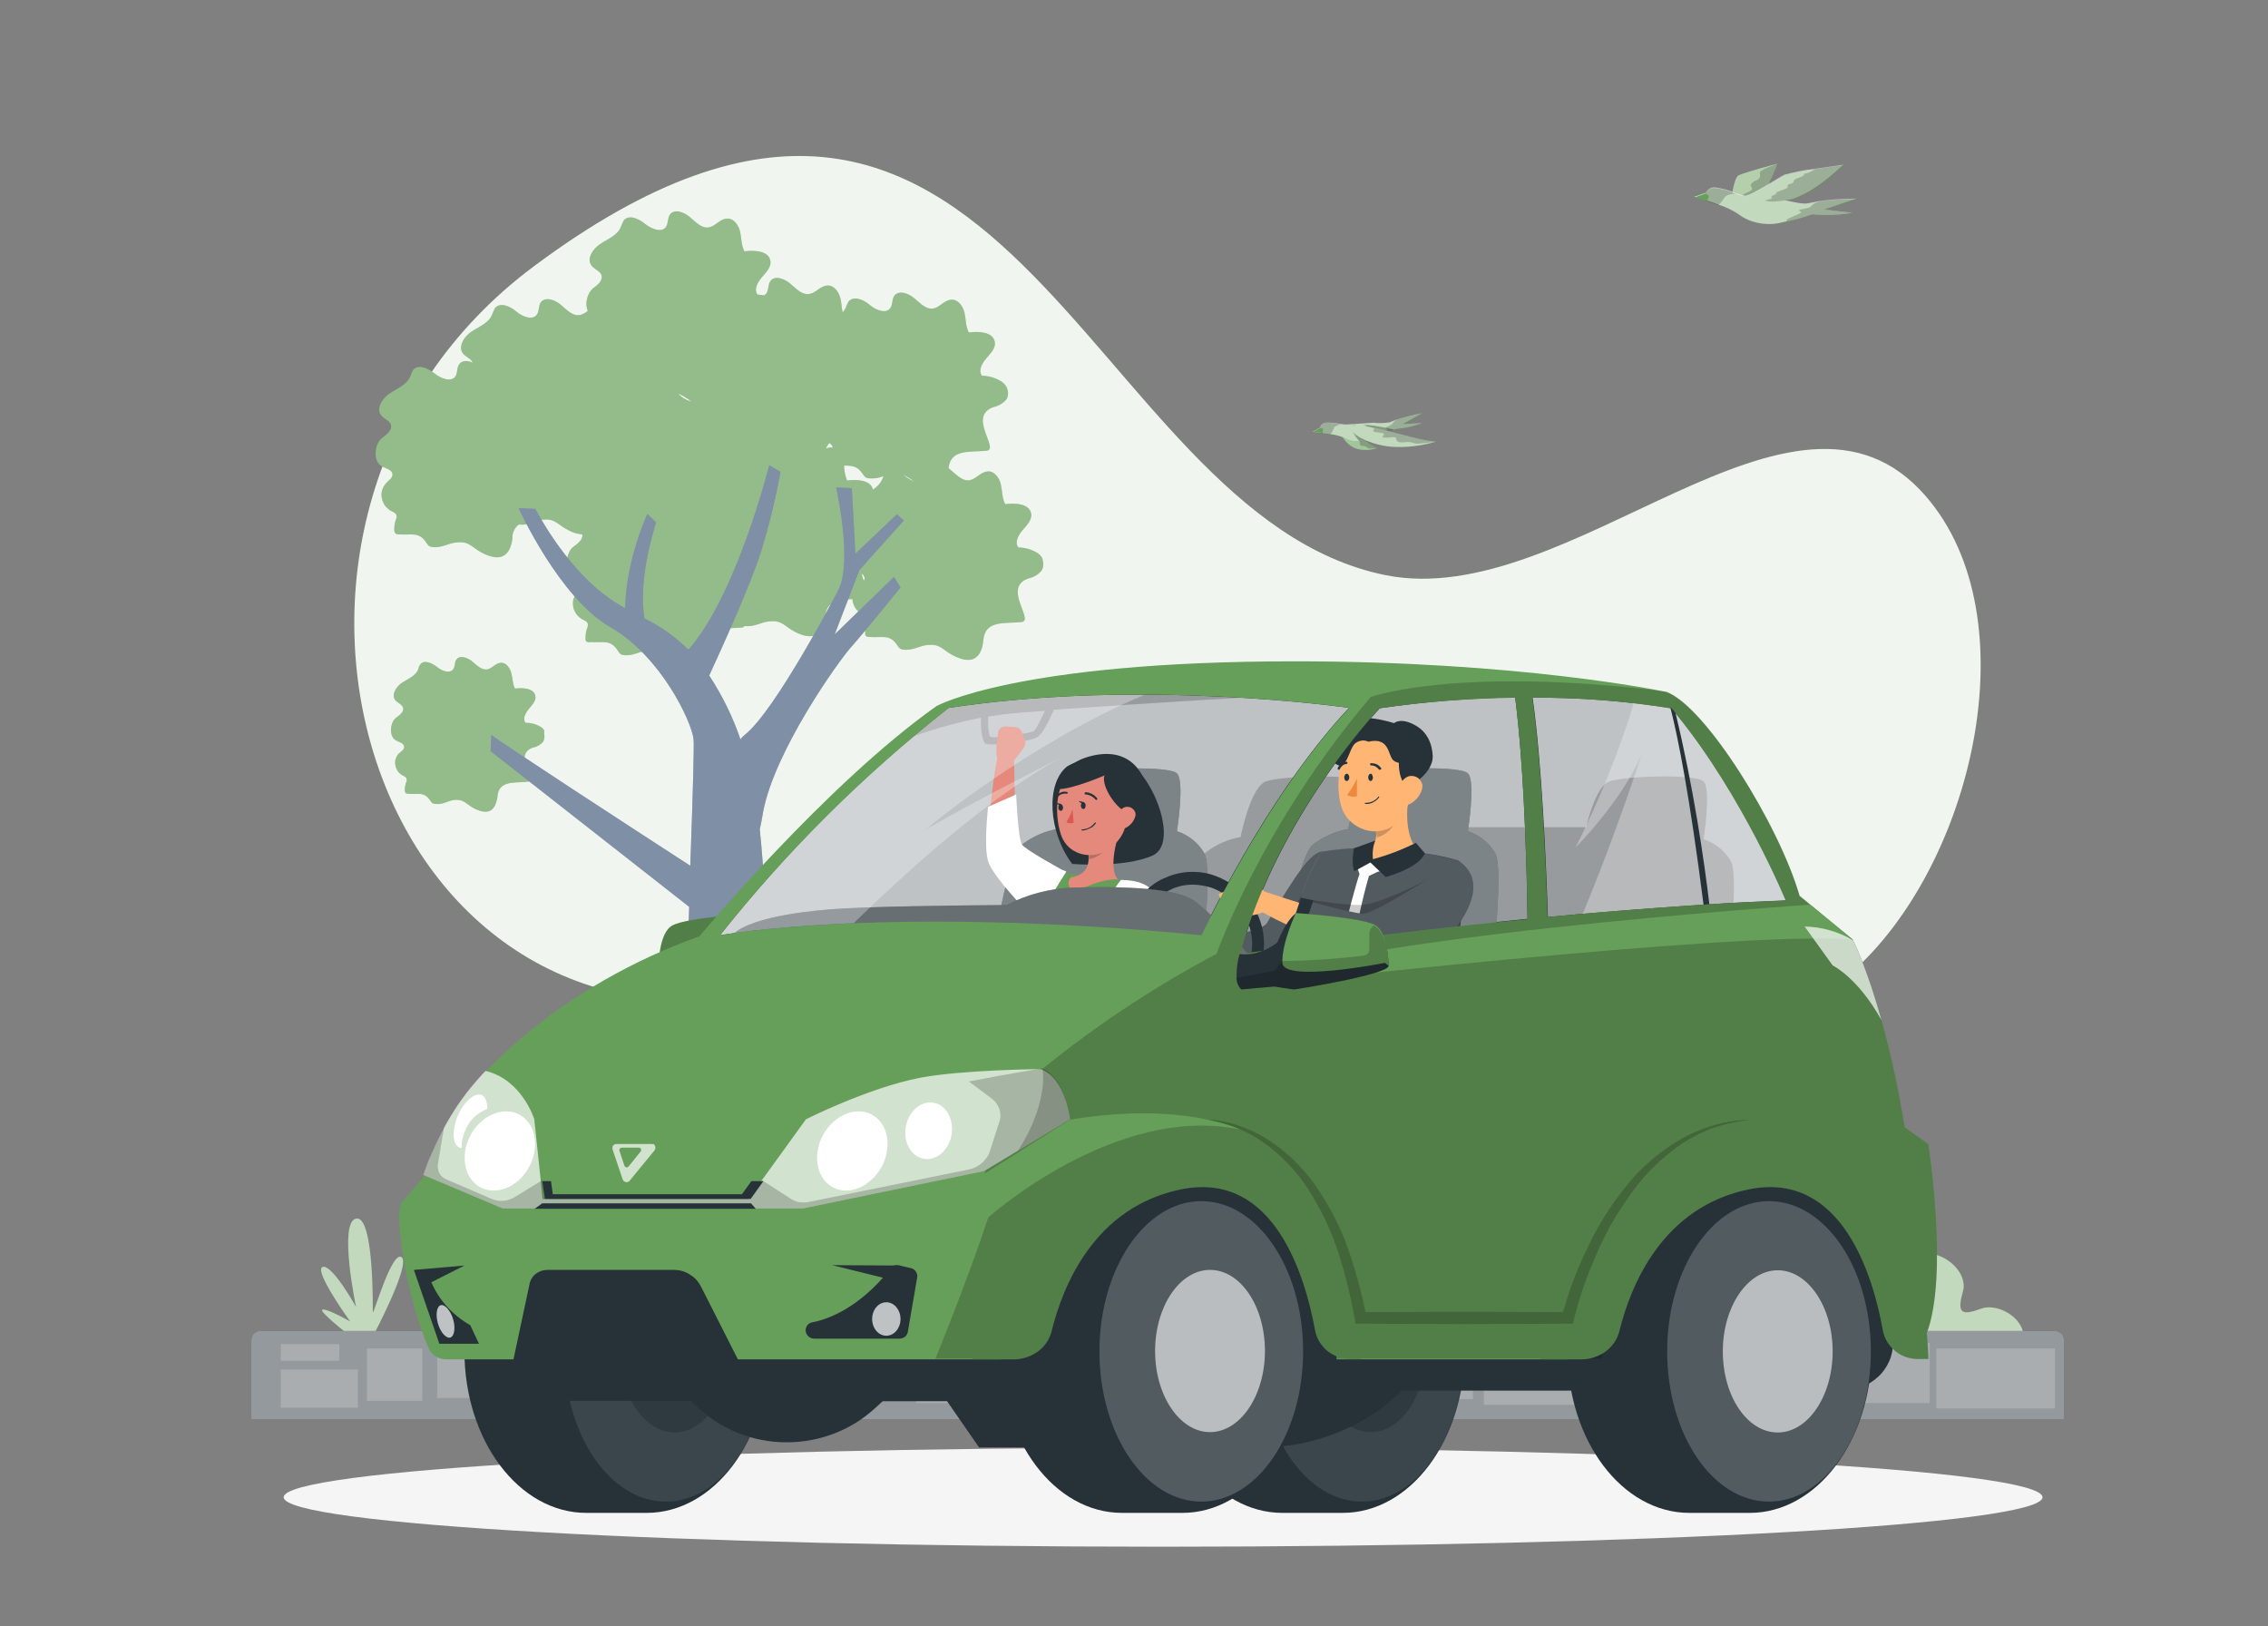 <?xml version="1.0" encoding="utf-8"?>
<!-- Generator: Adobe Illustrator 27.5.0, SVG Export Plug-In . SVG Version: 6.00 Build 0)  -->
<svg version="1.1" id="Calque_1" xmlns="http://www.w3.org/2000/svg" xmlns:xlink="http://www.w3.org/1999/xlink" x="0px" y="0px"
	 viewBox="0 0 623.6 447.1" style="enable-background:new 0 0 623.6 447.1;" xml:space="preserve">
<rect x="0" y="0" width="623.6" height="447.1" fill="#808080" stroke="none"/>
<style type="text/css">
	.st0{fill:#669F59;}
	.st1{opacity:0.9;fill:#FFFFFF;enable-background:new    ;}
	.st2{fill:#F5F5F5;}
	.st3{opacity:0.3;}
	.st4{fill:#FFFFFF;}
	.st5{fill:#7F8FA6;}
	.st6{opacity:0.6;fill:#7F8FA6;enable-background:new    ;}
	.st7{opacity:0.6;fill:#FFFFFF;enable-background:new    ;}
	.st8{fill:#263238;}
	.st9{opacity:0.5;fill:#FFFFFF;enable-background:new    ;}
	.st10{opacity:0.2;fill:#FFFFFF;enable-background:new    ;}
	.st11{opacity:0.2;enable-background:new    ;}
	.st12{opacity:0.4;fill:#FFFFFF;enable-background:new    ;}
	.st13{opacity:0.3;enable-background:new    ;}
	.st14{opacity:0.2;}
	.st15{opacity:0.7;}
	.st16{fill:#E4897B;}
	.st17{fill:#DE5753;}
	.st18{fill:#FFB573;}
	.st19{fill:#ED893E;}
	.st20{opacity:0.3;fill:#FFFFFF;enable-background:new    ;}
	.st21{opacity:0.1;fill:#FFFFFF;enable-background:new    ;}
	.st22{opacity:0.6;fill:#263238;enable-background:new    ;}
	.st23{opacity:0.7;fill:#FFFFFF;enable-background:new    ;}
</style>
<path class="st0" d="M380.9,158.1c-83.4-16.9-104.1-181.8-234.1-84.9c-92.2,68.7-46.7,223.2,65.5,199.5
	c67.9-14.4,57.6-15,112.9,12.1c56.1,27.5,118.9,39.6,183.6-17.2c33.5-29.3,49.8-97.7,20.7-131.2C493.2,94.5,431.8,168.4,380.9,158.1
	z"/>
<path class="st1" d="M380.9,158.1c-83.4-16.9-104.1-181.8-234.1-84.9c-92.2,68.7-46.7,223.2,65.5,199.5
	c67.9-14.4,57.6-15,112.9,12.1c56.1,27.5,118.9,39.6,183.6-17.2c33.5-29.3,49.8-97.7,20.7-131.2C493.2,94.5,431.8,168.4,380.9,158.1
	z"/>
<path class="st2" d="M319.8,425.2c133.5,0,241.8-6.1,241.8-13.6c0-7.5-108.3-13.6-241.8-13.6S78,404.1,78,411.6
	C78,419.1,186.3,425.2,319.8,425.2z"/>
<path class="st0" d="M285.4,152.1c-1.6-1-3.5-1.6-5.4-1.6c-1.1-1.4,0-3.4,1.2-4.8c1.2-1.4,2.7-2.9,2.3-4.6c-0.5-2.6-4.3-2.9-7.1-2.5
	c-0.9-1.6-0.8-3.6-1.2-5.4c-0.4-1.8-1.8-3.8-3.7-3.6c-1.9,0.2-3,2-4.8,2.4c-2.1,0.4-3.7-1.5-5.3-2.8c-0.2-0.2-0.4-0.3-0.6-0.5
	c0.6-5.4,5.9-4.3,10.5-4.8c3.6-0.4-5.4-9.5,1.9-12c1.4-0.3,2.7-1.1,3.6-2.2c0.4-0.8,0.5-1.8,0.2-2.6c-0.2-0.9-0.8-1.6-1.6-2.2
	c-1.6-1-3.5-1.6-5.4-1.6c-1.1-1.4,0-3.4,1.2-4.8c1.2-1.4,2.7-2.9,2.3-4.6c-0.5-2.6-4.3-2.9-7.1-2.5c-0.9-1.6-0.8-3.6-1.2-5.4
	c-0.4-1.8-1.8-3.8-3.7-3.6c-2,0.2-3,2-4.8,2.4c-2.1,0.4-3.7-1.5-5.3-2.8c-1.6-1.4-4.3-2.3-5.5-0.7c-0.7,1-0.4,2.4-1.1,3.4
	c-1.2,1.7-4.1,0.5-5.7-0.9s-4.4-2.6-5.8-0.9c-0.3,0.6-0.6,1.2-0.8,1.8c-0.2,0.4-0.5,0.8-0.8,1.2c-0.3-1.2-0.3-2.5-0.6-3.8
	c-0.4-1.8-1.8-3.8-3.7-3.6c-2,0.2-3,2-4.8,2.3c-2.1,0.4-3.7-1.5-5.3-2.8c-1.6-1.4-4.3-2.4-5.5-0.7c-0.7,1-0.4,2.4-1.1,3.4
	c-0.2,0.2-0.4,0.4-0.6,0.5c-0.6-0.1-1.2-0.2-1.8-0.2c-1.1-1.4,0-3.4,1.2-4.8c1.2-1.4,2.7-2.9,2.3-4.6c-0.5-2.6-4.3-2.9-7.1-2.5
	c-0.9-1.6-0.8-3.6-1.2-5.4c-0.4-1.8-1.8-3.8-3.7-3.6c-2,0.2-3,2-4.8,2.4c-2.1,0.4-3.7-1.5-5.3-2.8c-1.6-1.4-4.3-2.4-5.5-0.7
	c-0.7,1-0.4,2.4-1.1,3.4c-1.2,1.7-4.1,0.5-5.8-0.9s-4.4-2.6-5.8-0.9c-0.3,0.6-0.6,1.2-0.8,1.8c-0.9,2.3-3.6,3.3-5.7,4.7
	s-3.9,4.2-2.2,6.1c0.8,0.9,2.3,1.4,2.6,2.5c0.4,1.5-1.1,2.7-2.4,3.6c-0.8,0.8-1.4,1.8-1.6,2.9c-0.3,1.1-0.2,2.2,0.2,3.3
	c-0.6,0.5-1.4,0.9-2.1,1.1c-2.1,0.4-3.7-1.5-5.3-2.8c-1.6-1.4-4.3-2.3-5.5-0.7c-0.7,1-0.4,2.5-1.1,3.4c-1.2,1.7-4.1,0.5-5.7-0.9
	s-4.4-2.6-5.8-0.9c-0.3,0.6-0.6,1.2-0.8,1.8c-0.9,2.3-3.6,3.3-5.7,4.7s-3.8,4.3-2.2,6.1c0.8,0.9,2.1,1.3,2.6,2.4
	c-1.4-0.6-2.9-0.7-3.7,0.4c-0.8,1.1-0.4,2.4-1.1,3.4c-1.2,1.7-4.1,0.5-5.8-0.9c-1.7-1.3-4.4-2.6-5.8-0.9c-0.3,0.6-0.6,1.2-0.8,1.8
	c-0.9,2.3-3.6,3.3-5.7,4.7c-2.1,1.4-3.8,4.3-2.2,6.1c0.8,0.9,2.3,1.4,2.6,2.5c0.4,1.4-1.1,2.6-2.4,3.6c-2.1,1.5-2.7,6.4-0.1,7.8
	c1.1,0.6,2.7,0.9,2.9,2c0.2,1.2-1,1.8-1.7,2.6c-0.5,0.6-0.9,1.2-1.1,1.9c-0.2,0.7-0.3,1.4-0.1,2.2c0.1,0.7,0.4,1.4,0.8,2
	c0.4,0.6,1,1.1,1.6,1.5c0.6,0.3,1.4,0.6,1.6,1.2c0.1,0.5,0,1-0.2,1.4c-0.3,0.9-0.4,1.8-0.4,2.7c0,0.3,0.1,0.6,0.3,0.9
	c0.2,0.2,0.5,0.3,0.8,0.3c3.7,0.3,5.7-0.9,7.8,2.4c0.2,0.3,0.4,0.6,0.7,0.8c0.3,0.2,0.7,0.3,1,0.3c2.6,0.3,4.4-1.2,6.8-1.3
	c3.3-0.3,3.9,1.4,6.8,2.9c4.5,2.3,6.8,1.1,7.8-1.8c0.3-0.8,0.5-1.7,0.5-2.6c0-0.7,0.2-1.3,0.5-1.9c0.3-0.6,0.7-1.1,1.3-1.5h0.1
	c2.4,0.3,4.1-0.9,6.2-1.3l1.3-0.1c2.6,0.1,3.3,1.6,5.9,2.9c1.2,0.7,2.5,1.1,3.9,1.2c0.3,1.4-1.2,2.5-2.4,3.4
	c-2.1,1.5-2.7,6.4-0.1,7.8c1.1,0.6,2.7,0.9,2.9,2s-1,1.8-1.7,2.6c-0.5,0.6-0.8,1.2-1.1,1.9c-0.2,0.7-0.2,1.4-0.1,2.1
	c0.1,0.7,0.4,1.4,0.8,2c0.4,0.6,1,1.1,1.6,1.5c0.6,0.3,1.4,0.6,1.6,1.2c0.1,0.5,0,1-0.2,1.4c-0.3,0.9-0.4,1.8-0.4,2.7
	c0,0.1,0,0.3,0,0.4c0,0.1,0.1,0.3,0.2,0.4c0.1,0.1,0.2,0.2,0.4,0.2c0.1,0.1,0.3,0.1,0.5,0c3.7,0.3,5.7-0.9,7.8,2.4
	c0.2,0.3,0.4,0.6,0.7,0.9c0.3,0.2,0.7,0.3,1,0.3c2.6,0.3,4.4-1.2,6.8-1.3c3.3-0.3,3.9,1.4,6.8,2.9c4.5,2.3,6.8,1.1,7.8-1.8
	c0.3-0.8,0.5-1.7,0.5-2.6c0.6-5.4,5.9-4.3,10.5-4.8c0.2,0,0.3,0,0.4-0.1c0.1-0.1,0.2-0.2,0.3-0.3h0.3c2.6,0.3,4.4-1.2,6.8-1.3
	c3.3-0.3,3.9,1.4,6.8,2.9c4.5,2.3,6.8,1.1,7.8-1.8c0.3-0.8,0.5-1.7,0.5-2.6c0.5-4.2,3.8-4.5,7.5-4.6c0,0.8,0.3,1.6,0.7,2.3
	c0.4,0.7,1.1,1.3,1.8,1.7c0.6,0.3,1.4,0.6,1.6,1.2c0.1,0.5,0,1-0.2,1.4c-0.3,0.9-0.4,1.8-0.4,2.7c0,0.1,0,0.3,0,0.4
	c0,0.1,0.1,0.3,0.2,0.4c0.1,0.1,0.2,0.2,0.4,0.2c0.1,0.1,0.3,0.1,0.5,0.1c3.7,0.3,5.7-0.9,7.8,2.4c0.2,0.3,0.4,0.6,0.7,0.8
	c0.3,0.2,0.7,0.3,1,0.3c2.6,0.3,4.4-1.2,6.8-1.3c3.3-0.3,3.9,1.4,6.8,2.9c4.5,2.3,6.8,1.1,7.8-1.8c0.3-0.8,0.4-1.7,0.5-2.6
	c0.6-5.4,5.9-4.3,10.5-4.8c3.6-0.4-5.4-9.5,1.9-12c1.5-0.3,2.8-1.1,3.7-2.3c0.4-0.8,0.5-1.8,0.2-2.6
	C286.7,153.4,286.2,152.7,285.4,152.1z M236.9,157.7c0.2,0.1,0.4,0.3,0.5,0.4c0.1,0.2,0.2,0.4,0.3,0.6c0.1,0.3,0,0.7-0.2,0.9
	C237.2,159,237.1,158.3,236.9,157.7L236.9,157.7z M190.1,110.4c-1.4-0.4-2.7-1.1-3.6-2.2C187.8,108.8,189,109.5,190.1,110.4z
	 M227.1,123.3c0.2-0.5,0.5-1,0.9-1.5c0.4,0.2,0.7,0.5,0.9,0.9c0,0.1,0,0.2,0,0.4c-0.3-0.1-0.5-0.1-0.8-0.1
	C227.7,123.1,227.4,123.2,227.1,123.3z M232.1,128c2.1,0,3.6,0,5.2,2.4c0.2,0.3,0.4,0.6,0.7,0.8c0.3,0.2,0.7,0.3,1,0.3
	c1.3,0.1,2.7-0.1,3.9-0.6c-0.1,0.3-0.2,0.7-0.4,1c-0.5,1.1-1.4,2-2.5,2.7c-0.5-2.6-4.3-2.9-7.1-2.5
	C232.4,130.8,232.1,129.4,232.1,128L232.1,128z M249.1,131.1c-0.2-0.2-0.5-0.4-0.8-0.6c1.1,0.5,2.1,1.1,3,1.9
	C250.5,132,249.8,131.6,249.1,131.1L249.1,131.1z"/>
<path class="st0" d="M148.8,199.9c-1.3-0.8-2.7-1.2-4.3-1.2c-0.9-1.1,0-2.7,0.9-3.8c0.9-1.1,2.1-2.3,1.8-3.6c-0.4-2.1-3.4-2.3-5.6-2
	c-0.7-1.3-0.6-2.8-1-4.2c-0.3-1.4-1.4-3-2.9-2.9c-1.5,0.1-2.4,1.6-3.7,1.8c-1.6,0.3-3-1.2-4.2-2.2c-1.2-1-3.4-1.8-4.3-0.5
	c-0.6,0.8-0.3,1.9-0.9,2.7c-1,1.3-3.2,0.4-4.5-0.7c-1.3-1-3.5-2-4.5-0.7c-0.3,0.4-0.5,0.9-0.6,1.4c-0.7,1.8-2.8,2.6-4.5,3.7
	c-1.6,1.1-3,3.3-1.8,4.8c0.6,0.7,1.8,1.1,2.1,2c0.4,1.1-0.9,2.1-1.9,2.8c-1.6,1.2-2.1,5-0.1,6.2c0.8,0.5,2.1,0.7,2.3,1.6
	c0.2,0.9-0.7,1.4-1.4,2c-0.4,0.4-0.7,0.9-0.9,1.5c-0.2,0.6-0.2,1.1-0.1,1.7c0.1,0.6,0.3,1.1,0.6,1.6c0.3,0.5,0.8,0.9,1.3,1.2
	c0.5,0.3,1.1,0.5,1.2,1c0.1,0.4,0,0.8-0.2,1.1c-0.2,0.7-0.3,1.4-0.3,2.1c0,0.2,0.1,0.5,0.2,0.7c0.2,0.1,0.4,0.2,0.6,0.2
	c3,0.3,4.5-0.7,6.2,1.9c0.2,0.3,0.4,0.5,0.6,0.7c0.2,0.1,0.5,0.2,0.8,0.2c2,0.3,3.4-0.9,5.3-1.1c2.6-0.2,3.1,1.1,5.3,2.3
	c3.5,1.8,5.3,0.9,6.1-1.5c0.2-0.7,0.4-1.3,0.4-2c0.5-4.2,4.7-3.4,8.3-3.8c2.8-0.3-4.3-7.5,1.5-9.4c1.1-0.2,2.1-0.8,2.8-1.7
	c0.3-0.7,0.4-1.4,0.2-2.2C149.9,200.9,149.4,200.3,148.8,199.9z"/>
<g class="st3">
	<path class="st4" d="M285.4,152.1c-1.6-1-3.5-1.6-5.4-1.6c-1.1-1.4,0-3.4,1.2-4.8c1.2-1.4,2.7-2.9,2.3-4.6
		c-0.5-2.6-4.3-2.9-7.1-2.5c-0.9-1.6-0.8-3.6-1.2-5.4c-0.4-1.8-1.8-3.8-3.7-3.6c-1.9,0.2-3,2-4.8,2.4c-2.1,0.4-3.7-1.5-5.3-2.8
		c-0.2-0.2-0.4-0.3-0.6-0.5c0.6-5.4,5.9-4.3,10.5-4.8c3.6-0.4-5.4-9.5,1.9-12c1.4-0.3,2.7-1.1,3.6-2.2c0.4-0.8,0.5-1.8,0.2-2.6
		c-0.2-0.9-0.8-1.6-1.6-2.2c-1.6-1-3.5-1.6-5.4-1.6c-1.1-1.4,0-3.4,1.2-4.8c1.2-1.4,2.7-2.9,2.3-4.6c-0.5-2.6-4.3-2.9-7.1-2.5
		c-0.9-1.6-0.8-3.6-1.2-5.4c-0.4-1.8-1.8-3.8-3.7-3.6c-2,0.2-3,2-4.8,2.4c-2.1,0.4-3.7-1.5-5.3-2.8c-1.6-1.4-4.3-2.3-5.5-0.7
		c-0.7,1-0.4,2.4-1.1,3.4c-1.2,1.7-4.1,0.5-5.7-0.9s-4.4-2.6-5.8-0.9c-0.3,0.6-0.6,1.2-0.8,1.8c-0.2,0.4-0.5,0.8-0.8,1.2
		c-0.3-1.2-0.3-2.5-0.6-3.8c-0.4-1.8-1.8-3.8-3.7-3.6c-2,0.2-3,2-4.8,2.3c-2.1,0.4-3.7-1.5-5.3-2.8c-1.6-1.4-4.3-2.4-5.5-0.7
		c-0.7,1-0.4,2.4-1.1,3.4c-0.2,0.2-0.4,0.4-0.6,0.5c-0.6-0.1-1.2-0.2-1.8-0.2c-1.1-1.4,0-3.4,1.2-4.8c1.2-1.4,2.7-2.9,2.3-4.6
		c-0.5-2.6-4.3-2.9-7.1-2.5c-0.9-1.6-0.8-3.6-1.2-5.4c-0.4-1.8-1.8-3.8-3.7-3.6c-2,0.2-3,2-4.8,2.4c-2.1,0.4-3.7-1.5-5.3-2.8
		c-1.6-1.4-4.3-2.4-5.5-0.7c-0.7,1-0.4,2.4-1.1,3.4c-1.2,1.7-4.1,0.5-5.8-0.9s-4.4-2.6-5.8-0.9c-0.3,0.6-0.6,1.2-0.8,1.8
		c-0.9,2.3-3.6,3.3-5.7,4.7s-3.9,4.2-2.2,6.1c0.8,0.9,2.3,1.4,2.6,2.5c0.4,1.5-1.1,2.7-2.4,3.6c-0.8,0.8-1.4,1.8-1.6,2.9
		c-0.3,1.1-0.2,2.2,0.2,3.3c-0.6,0.5-1.4,0.9-2.1,1.1c-2.1,0.4-3.7-1.5-5.3-2.8c-1.6-1.4-4.3-2.3-5.5-0.7c-0.7,1-0.4,2.5-1.1,3.4
		c-1.2,1.7-4.1,0.5-5.7-0.9s-4.4-2.6-5.8-0.9c-0.3,0.6-0.6,1.2-0.8,1.8c-0.9,2.3-3.6,3.3-5.7,4.7s-3.8,4.3-2.2,6.1
		c0.8,0.9,2.1,1.3,2.6,2.4c-1.4-0.6-2.9-0.7-3.7,0.4c-0.8,1.1-0.4,2.4-1.1,3.4c-1.2,1.7-4.1,0.5-5.8-0.9c-1.7-1.3-4.4-2.6-5.8-0.9
		c-0.3,0.6-0.6,1.2-0.8,1.8c-0.9,2.3-3.6,3.3-5.7,4.7c-2.1,1.4-3.8,4.3-2.2,6.1c0.8,0.9,2.3,1.4,2.6,2.5c0.4,1.4-1.1,2.6-2.4,3.6
		c-2.1,1.5-2.7,6.4-0.1,7.8c1.1,0.6,2.7,0.9,2.9,2c0.2,1.2-1,1.8-1.7,2.6c-0.5,0.6-0.9,1.2-1.1,1.9c-0.2,0.7-0.3,1.4-0.1,2.2
		c0.1,0.7,0.4,1.4,0.8,2c0.4,0.6,1,1.1,1.6,1.5c0.6,0.3,1.4,0.6,1.6,1.2c0.1,0.5,0,1-0.2,1.4c-0.3,0.9-0.4,1.8-0.4,2.7
		c0,0.3,0.1,0.6,0.3,0.9c0.2,0.2,0.5,0.3,0.8,0.3c3.7,0.3,5.7-0.9,7.8,2.4c0.2,0.3,0.4,0.6,0.7,0.8c0.3,0.2,0.7,0.3,1,0.3
		c2.6,0.3,4.4-1.2,6.8-1.3c3.3-0.3,3.9,1.4,6.8,2.9c4.5,2.3,6.8,1.1,7.8-1.8c0.3-0.8,0.5-1.7,0.5-2.6c0-0.7,0.2-1.3,0.5-1.9
		c0.3-0.6,0.7-1.1,1.3-1.5h0.1c2.4,0.3,4.1-0.9,6.2-1.3l1.3-0.1c2.6,0.1,3.3,1.6,5.9,2.9c1.2,0.7,2.5,1.1,3.9,1.2
		c0.3,1.4-1.2,2.5-2.4,3.4c-2.1,1.5-2.7,6.4-0.1,7.8c1.1,0.6,2.7,0.9,2.9,2s-1,1.8-1.7,2.6c-0.5,0.6-0.8,1.2-1.1,1.9
		c-0.2,0.7-0.2,1.4-0.1,2.1c0.1,0.7,0.4,1.4,0.8,2c0.4,0.6,1,1.1,1.6,1.5c0.6,0.3,1.4,0.6,1.6,1.2c0.1,0.5,0,1-0.2,1.4
		c-0.3,0.9-0.4,1.8-0.4,2.7c0,0.1,0,0.3,0,0.4c0,0.1,0.1,0.3,0.2,0.4c0.1,0.1,0.2,0.2,0.4,0.2c0.1,0.1,0.3,0.1,0.5,0
		c3.7,0.3,5.7-0.9,7.8,2.4c0.2,0.3,0.4,0.6,0.7,0.9c0.3,0.2,0.7,0.3,1,0.3c2.6,0.3,4.4-1.2,6.8-1.3c3.3-0.3,3.9,1.4,6.8,2.9
		c4.5,2.3,6.8,1.1,7.8-1.8c0.3-0.8,0.5-1.7,0.5-2.6c0.6-5.4,5.9-4.3,10.5-4.8c0.2,0,0.3,0,0.4-0.1c0.1-0.1,0.2-0.2,0.3-0.3h0.3
		c2.6,0.3,4.4-1.2,6.8-1.3c3.3-0.3,3.9,1.4,6.8,2.9c4.5,2.3,6.8,1.1,7.8-1.8c0.3-0.8,0.5-1.7,0.5-2.6c0.5-4.2,3.8-4.5,7.5-4.6
		c0,0.8,0.3,1.6,0.7,2.3c0.4,0.7,1.1,1.3,1.8,1.7c0.6,0.3,1.4,0.6,1.6,1.2c0.1,0.5,0,1-0.2,1.4c-0.3,0.9-0.4,1.8-0.4,2.7
		c0,0.1,0,0.3,0,0.4c0,0.1,0.1,0.3,0.2,0.4c0.1,0.1,0.2,0.2,0.4,0.2c0.1,0.1,0.3,0.1,0.5,0.1c3.7,0.3,5.7-0.9,7.8,2.4
		c0.2,0.3,0.4,0.6,0.7,0.8c0.3,0.2,0.7,0.3,1,0.3c2.6,0.3,4.4-1.2,6.8-1.3c3.3-0.3,3.9,1.4,6.8,2.9c4.5,2.3,6.8,1.1,7.8-1.8
		c0.3-0.8,0.4-1.7,0.5-2.6c0.6-5.4,5.9-4.3,10.5-4.8c3.6-0.4-5.4-9.5,1.9-12c1.5-0.3,2.8-1.1,3.7-2.3c0.4-0.8,0.5-1.8,0.2-2.6
		C286.7,153.4,286.2,152.7,285.4,152.1z M236.9,157.7c0.2,0.1,0.4,0.3,0.5,0.4c0.1,0.2,0.2,0.4,0.3,0.6c0.1,0.3,0,0.7-0.2,0.9
		C237.2,159,237.1,158.3,236.9,157.7L236.9,157.7z M190.1,110.4c-1.4-0.4-2.7-1.1-3.6-2.2C187.8,108.8,189,109.5,190.1,110.4z
		 M227.1,123.3c0.2-0.5,0.5-1,0.9-1.5c0.4,0.2,0.7,0.5,0.9,0.9c0,0.1,0,0.2,0,0.4c-0.3-0.1-0.5-0.1-0.8-0.1
		C227.7,123.1,227.4,123.2,227.1,123.3z M232.1,128c2.1,0,3.6,0,5.2,2.4c0.2,0.3,0.4,0.6,0.7,0.8c0.3,0.2,0.7,0.3,1,0.3
		c1.3,0.1,2.7-0.1,3.9-0.6c-0.1,0.3-0.2,0.7-0.4,1c-0.5,1.1-1.4,2-2.5,2.7c-0.5-2.6-4.3-2.9-7.1-2.5
		C232.4,130.8,232.1,129.4,232.1,128L232.1,128z M249.1,131.1c-0.2-0.2-0.5-0.4-0.8-0.6c1.1,0.5,2.1,1.1,3,1.9
		C250.5,132,249.8,131.6,249.1,131.1L249.1,131.1z"/>
	<path class="st4" d="M148.8,199.9c-1.3-0.8-2.7-1.2-4.3-1.2c-0.9-1.1,0-2.7,0.9-3.8c0.9-1.1,2.1-2.3,1.8-3.6
		c-0.4-2.1-3.4-2.3-5.6-2c-0.7-1.3-0.6-2.8-1-4.2c-0.3-1.4-1.4-3-2.9-2.9c-1.5,0.1-2.4,1.6-3.7,1.8c-1.6,0.3-3-1.2-4.2-2.2
		c-1.2-1-3.4-1.8-4.3-0.5c-0.6,0.8-0.3,1.9-0.9,2.7c-1,1.3-3.2,0.4-4.5-0.7c-1.3-1-3.5-2-4.5-0.7c-0.3,0.4-0.5,0.9-0.6,1.4
		c-0.7,1.8-2.8,2.6-4.5,3.7c-1.6,1.1-3,3.3-1.8,4.8c0.6,0.7,1.8,1.1,2.1,2c0.4,1.1-0.9,2.1-1.9,2.8c-1.6,1.2-2.1,5-0.1,6.2
		c0.8,0.5,2.1,0.7,2.3,1.6c0.2,0.9-0.7,1.4-1.4,2c-0.4,0.4-0.7,0.9-0.9,1.5c-0.2,0.6-0.2,1.1-0.1,1.7c0.1,0.6,0.3,1.1,0.6,1.6
		c0.3,0.5,0.8,0.9,1.3,1.2c0.5,0.3,1.1,0.5,1.2,1c0.1,0.4,0,0.8-0.2,1.1c-0.2,0.7-0.3,1.4-0.3,2.1c0,0.2,0.1,0.5,0.2,0.7
		c0.2,0.1,0.4,0.2,0.6,0.2c3,0.3,4.5-0.7,6.2,1.9c0.2,0.3,0.4,0.5,0.6,0.7c0.2,0.1,0.5,0.2,0.8,0.2c2,0.3,3.4-0.9,5.3-1.1
		c2.6-0.2,3.1,1.1,5.3,2.3c3.5,1.8,5.3,0.9,6.1-1.5c0.2-0.7,0.4-1.3,0.4-2c0.5-4.2,4.7-3.4,8.3-3.8c2.8-0.3-4.3-7.5,1.5-9.4
		c1.1-0.2,2.1-0.8,2.8-1.7c0.3-0.7,0.4-1.4,0.2-2.2C149.9,200.9,149.4,200.3,148.8,199.9z"/>
</g>
<path class="st5" d="M229.5,174.4l6.8-17.7l12.2-13.6l-1.9-1.7l-11.4,10.8l-1-18l-4.3-0.2c0,0,4.7,20.8,0.5,28.4
	c0,0-17.1,32.9-25.6,39.6c-0.5,0.4-0.9,0.8-1.2,1.3c-2.1-6.2-5-12.1-8.6-17.6c3.6-7.8,11.4-25,14.3-34.2c2.2-7.2,4-14.5,5.3-21.8
	l-3.1-1.8c0,0-8.9,35.6-22.2,50.7c-3.6-3.5-7.6-6.4-12.1-8.6c-0.8-4.9-0.8-13.4,3.2-26.4l-2.4-2.3c0,0-5.9,12.5-6.1,25.9
	c-1.8-1-3.6-2.1-5.3-3.4c-11.7-8.7-19.4-23.9-19.4-23.9l-4.6-0.2c0,0,11.2,24.7,25.2,32.7c14,8,22.4,26.1,22.9,30.8
	c0.2,1.3-0.2,15.4-0.9,34.8c-15.3-9.9-52.8-34.3-54.7-36l-0.2,4.5l54.6,42.8c-1.5,45.1-3.9,108.3-4.3,118.4l22.3,1
	c1-14,6.2-95.7,1.4-140.7c0.3-1.3,0.6-2.9,0.9-4.7c3.1-16.8,20.7-41.5,24.2-45.4c3.5-3.9,13.6-16.4,13.6-16.4l-1.8-2.9L229.5,174.4z
	"/>
<path class="st6" d="M229.5,174.4l6.8-17.7l12.2-13.6l-1.9-1.7l-11.4,10.8l-1-18l-4.3-0.2c0,0,4.7,20.8,0.5,28.4
	c0,0-17.1,32.9-25.6,39.6c-0.5,0.4-0.9,0.8-1.2,1.3c-2.1-6.2-5-12.1-8.6-17.6c3.6-7.8,11.4-25,14.3-34.2c2.2-7.2,4-14.5,5.3-21.8
	l-3.1-1.8c0,0-8.9,35.6-22.2,50.7c-3.6-3.5-7.6-6.4-12.1-8.6c-0.8-4.9-0.8-13.4,3.2-26.4l-2.4-2.3c0,0-5.9,12.5-6.1,25.9
	c-1.8-1-3.6-2.1-5.3-3.4c-11.7-8.7-19.4-23.9-19.4-23.9l-4.6-0.2c0,0,11.2,24.7,25.2,32.7c14,8,22.4,26.1,22.9,30.8
	c0.2,1.3-0.2,15.4-0.9,34.8c-15.3-9.9-52.8-34.3-54.7-36l-0.2,4.5l54.6,42.8c-1.5,45.1-3.9,108.3-4.3,118.4l22.3,1
	c1-14,6.2-95.7,1.4-140.7c0.3-1.3,0.6-2.9,0.9-4.7c3.1-16.8,20.7-41.5,24.2-45.4c3.5-3.9,13.6-16.4,13.6-16.4l-1.8-2.9L229.5,174.4z
	"/>
<path class="st0" d="M463.5,370.8c0,0-3.2-10.5,3.3-12.6c6.6-2.1,10.5-7,10.2-12.5c-0.2-5.5,6.7-10.9,11.9-5.7
	c5.2,5.2,4.5-4,11.4-6.2c6.9-2.2,12.8,3.2,10.9,8.1c-1.9,4.9,5,8,13.1,3.8s17.2,3.4,15.4,9.4c-1.7,6-0.3,6.6,4.9,4.7
	c5.2-2,14.4,3.7,11.2,11C552.6,378.1,463.5,370.8,463.5,370.8z"/>
<path class="st0" d="M122.9,371.9c-5.8-3.8-0.6-10.3,5.3-11c5.8-0.8,11.7-7.5,12-11.7c0.3-4.3,10.8-17.4,27.1-9.3s11.4,1.2,23.2-1.1
	c11.8-2.3,19.3,4.3,14.1,9.2c0,0,11.9-1.9,16.7,5.3c4.9,7.2,0,11.7,0,11.7s22.3-0.4,20.3,8.6C239.5,382.6,122.9,371.9,122.9,371.9z"
	/>
<path class="st0" d="M102.5,367.4c0,0,10.6-19.9,7.9-21.8c-2.7-1.9-7.9,16.6-7.9,15.1c0-1.5,0.3-26.7-4.6-25.7c-4.9,1,0,24.3,0,24.3
	s-6.6-11.9-9.2-11c-2.6,0.9,7.6,15,7.6,15s-6.1-3.5-7.6-3.3s7.6,7.3,7.6,7.3H102.5z"/>
<path class="st0" d="M400.2,369.9c0,0-10.6-19.9-7.9-21.8c2.7-1.9,7.9,16.6,7.9,15.2c0-1.4-0.3-26.7,4.6-25.7c4.9,1,0,24.3,0,24.3
	s6.6-11.9,9.2-11c2.6,0.9-7.6,15-7.6,15s6.1-3.5,7.6-3.3c1.5,0.3-7.6,7.3-7.6,7.3H400.2z"/>
<path class="st7" d="M463.5,370.8c0,0-3.2-10.5,3.3-12.6c6.6-2.1,10.5-7,10.2-12.5c-0.2-5.5,6.7-10.9,11.9-5.7
	c5.2,5.2,4.5-4,11.4-6.2c6.9-2.2,12.8,3.2,10.9,8.1c-1.9,4.9,5,8,13.1,3.8s17.2,3.4,15.4,9.4c-1.7,6-0.3,6.6,4.9,4.7
	c5.2-2,14.4,3.7,11.2,11C552.6,378.1,463.5,370.8,463.5,370.8z"/>
<path class="st7" d="M122.9,371.9c-5.8-3.8-0.6-10.3,5.3-11c5.8-0.8,11.7-7.5,12-11.7c0.3-4.3,10.8-17.4,27.1-9.3s11.4,1.2,23.2-1.1
	c11.8-2.3,19.3,4.3,14.1,9.2c0,0,11.9-1.9,16.7,5.3c4.9,7.2,0,11.7,0,11.7s22.3-0.4,20.3,8.6C239.5,382.6,122.9,371.9,122.9,371.9z"
	/>
<path class="st7" d="M102.5,367.4c0,0,10.6-19.9,7.9-21.8c-2.7-1.9-7.9,16.6-7.9,15.1c0-1.5,0.3-26.7-4.6-25.7c-4.9,1,0,24.3,0,24.3
	s-6.6-11.9-9.2-11c-2.6,0.9,7.6,15,7.6,15s-6.1-3.5-7.6-3.3s7.6,7.3,7.6,7.3H102.5z"/>
<path class="st7" d="M400.2,369.9c0,0-10.6-19.9-7.9-21.8c2.7-1.9,7.9,16.6,7.9,15.2c0-1.4-0.3-26.7,4.6-25.7c4.9,1,0,24.3,0,24.3
	s6.6-11.9,9.2-11c2.6,0.9-7.6,15-7.6,15s6.1-3.5,7.6-3.3c1.5,0.3-7.6,7.3-7.6,7.3H400.2z"/>
<path class="st0" d="M334.5,369.2c0,0,12-10.2,8.4-11.9s-8,7.7-8.4,6.3c-0.4-1.4,2.4-14.4-4.3-13.5c-6.7,0.9,0,13.5,0,13.5
	s-5-5.2-6.7-4.3c-1.7,0.8,5.3,10,5.3,10H334.5z"/>
<path class="st7" d="M334.5,369.2c0,0,12-10.2,8.4-11.9s-8,7.7-8.4,6.3c-0.4-1.4,2.4-14.4-4.3-13.5c-6.7,0.9,0,13.5,0,13.5
	s-5-5.2-6.7-4.3c-1.7,0.8,5.3,10,5.3,10H334.5z"/>
<path class="st8" d="M71.6,365.9H565c0.7,0,1.3,0.3,1.8,0.7c0.5,0.5,0.7,1.1,0.7,1.7v21.9H69.1v-21.9c0-0.3,0.1-0.6,0.2-0.9
	c0.1-0.3,0.3-0.6,0.5-0.8c0.2-0.2,0.5-0.4,0.8-0.5C71,365.9,71.3,365.9,71.6,365.9z"/>
<path class="st9" d="M71.6,365.9H565c0.7,0,1.3,0.3,1.8,0.7c0.5,0.5,0.7,1.1,0.7,1.7v21.9H69.1v-21.9c0-0.3,0.1-0.6,0.2-0.9
	c0.1-0.3,0.3-0.6,0.5-0.8c0.2-0.2,0.5-0.4,0.8-0.5C71,365.9,71.3,365.9,71.6,365.9z"/>
<path class="st10" d="M565,370.7h-32.6v16.5H565V370.7z"/>
<path class="st10" d="M530.7,369.2H498v16.5h32.6V369.2z"/>
<path class="st10" d="M496.6,375.2h-21.2v10.5h21.2V375.2z"/>
<path class="st10" d="M98.4,376.5H77.2V387h21.2V376.5z"/>
<path class="st10" d="M473.7,369.9h-22.3v14.4h22.3V369.9z"/>
<path class="st10" d="M449.7,368h-15.2v14.4h15.2V368z"/>
<path class="st10" d="M116.1,370.7h-15.2v14.4h15.2V370.7z"/>
<path class="st10" d="M385.7,370.7h-15.2v14.4h15.2V370.7z"/>
<path class="st10" d="M401.6,368h-15.2v9.9h15.2V368z"/>
<path class="st10" d="M433,371.8h-25v14.4h25V371.8z"/>
<path class="st10" d="M368.8,369.9h-25v14.4h25V369.9z"/>
<path class="st10" d="M495.2,369.2H479v4.6h16.1V369.2z"/>
<path class="st10" d="M93.3,369.5H77.2v4.6h16.1V369.5z"/>
<path class="st10" d="M405,380h-16.1v4.6H405V380z"/>
<path class="st10" d="M341.5,370.7h-32.6v16.5h32.6V370.7z"/>
<path class="st10" d="M307.1,369.2h-32.6v16.5h32.6V369.2z"/>
<path class="st10" d="M273.1,375.2h-21.2v10.5h21.2V375.2z"/>
<path class="st10" d="M250.2,369.9h-22.3v14.4h22.3V369.9z"/>
<path class="st10" d="M226.2,368H211v14.4h15.2V368z"/>
<path class="st10" d="M162.2,370.7H147v14.4h15.2V370.7z"/>
<path class="st10" d="M178.1,368h-15.2v9.9h15.2V368z"/>
<path class="st10" d="M209.4,371.8h-25v14.4h25V371.8z"/>
<path class="st10" d="M145.2,369.9h-25v14.4h25V369.9z"/>
<path class="st10" d="M271.6,369.2h-16.1v4.6h16.1V369.2z"/>
<path class="st10" d="M181.5,380h-16.1v4.6h16.1V380z"/>
<path class="st10" d="M173.4,343.6h-35c-1.2,0-2.2,1-2.2,2.1v14.4c0,1.2,1,2.1,2.2,2.1h35c1.2,0,2.2-1,2.2-2.1v-14.4
	C175.6,344.5,174.6,343.6,173.4,343.6z"/>
<path class="st0" d="M476.1,55.3c0,0,0.6-6.1,2-7c1.5-0.9,10.6-3.3,10.6-3.3s-3.6,9.4-5.8,10.4C480.7,56.6,476.1,55.3,476.1,55.3z"
	/>
<path class="st9" d="M488.7,45c-0.1,0.3-3.6,9.4-5.8,10.4c-1.4,0.5-3,0.6-4.5,0.3c-0.8-0.1-1.6-0.3-2.4-0.5c0,0,0.6-6.1,2-7
	C479.6,47.4,487.9,45.2,488.7,45L488.7,45z"/>
<path class="st11" d="M488.7,45c-0.1,0.3-3.6,9.4-5.8,10.4c-1.4,0.5-3,0.6-4.5,0.3c-2.1-1.3,2.3-2.8,3-3.3c0.7-0.5,0.2-0.9,0-1.3
	s0.6-1.2,1.5-1.5c0.9-0.3,1.2-1,1-2C483.6,46.7,488.1,45.3,488.7,45L488.7,45z"/>
<path class="st0" d="M471.5,51.7c2.1,0,6.7,2.2,8.3,2.3c1.5,0.1,9.2-5,10.9-5.8c1.6-0.8,16.1-2.7,16.1-2.7s-9.6,9.5-16.1,9.7
	c0,0,4.8,1.3,6.2,0.9c4.5-0.9,9-1.3,13.6-1.3l-8.9,2.8l7.8,0.9c-3.6,0.6-7.3,0.8-11,0.4c-2.8,1-5.7,1.8-8.6,2.3
	c-2,0.5-4.1,0.5-6.2,0.1c-2-0.4-4-1.2-5.6-2.5c-2.8-2.2-12.1-4.7-12.1-4.7l3.2-1.1c0.2-0.4,0.6-0.8,1-1.1
	C470.5,51.8,471,51.7,471.5,51.7z"/>
<path class="st7" d="M501.5,57.6l7.8,0.9c-3.6,0.6-7.3,0.8-11,0.4c-2.3,0.8-4.6,1.5-6.9,1.9l-1.7,0.4c-2,0.5-4.1,0.5-6.2,0.1
	c-2-0.4-4-1.2-5.6-2.5c-1.7-1.1-3.6-2-5.6-2.6l-1-0.4l-0.8-0.3l-1.7-0.5c-1.7-0.5-3-0.9-3-0.9l3.2-1.1c0.2-0.5,0.6-0.8,1-1.1
	c0.4-0.3,1-0.4,1.5-0.4c2,0.3,4,0.8,5.8,1.6c0.8,0.3,1.6,0.5,2.5,0.7c1.5,0.1,9.2-5,10.9-5.8c2.7-0.7,5.5-1.3,8.3-1.6
	c4-0.6,7.8-1.1,7.8-1.1s-6.6,6.6-12.6,8.9c-1,0.4-2,0.7-3.1,0.8h-0.4h0.1c0.6,0.2,4.9,1.2,6.2,0.9c1-0.2,2.1-0.4,3.1-0.6
	c3.5-0.5,6.9-0.7,10.4-0.7L501.5,57.6z"/>
<path class="st11" d="M477.3,53.3c-1-0.1-1.9,0.1-2.8,0.6c-0.6,0.6-1.2,2-2.2,2.5l-1-0.4l-0.8-0.3l-1.7-0.5c-0.1-0.7,0-1.3,0.1-2
	c0.2-0.5,0.6-0.8,1-1.1c0.4-0.3,1-0.4,1.5-0.4C473.5,51.9,475.4,52.5,477.3,53.3z"/>
<path class="st11" d="M506.8,45.4c0,0-6.6,6.6-12.6,8.9c-1,0.3-2,0.6-3.1,0.8h-0.3c-4.9,0.7-5.4,0-5.4,0s1.6-0.5,1.8-0.5
	c0.2,0-0.7-0.5,0.4-0.9c1-0.4,0.9-0.9,0.9-0.9c1-0.3,2.1-0.7,3-1.2c0.1-0.3-0.4-0.8,0.9-1.1s0-0.9,2.1-1.6c2.1-0.7,1.5-1.1,1.5-1.1
	c1.1-0.2,2.1-0.6,3-1.3C502.9,45.9,506.8,45.4,506.8,45.4z"/>
<path class="st11" d="M501.5,57.6l7.8,0.9c-3.6,0.6-7.3,0.8-11,0.4c-2.3,0.8-4.6,1.5-6.9,1.9c-0.9-0.5,1.6-1.2,2.8-1.8
	c1.4-0.7,1.2-0.6,0.7-0.9c-0.6-0.4,0-0.5,1.7-0.8c1.7-0.4,1.2-0.7,2.3-1.4c0.4-0.2,0.8-0.4,1.2-0.5c3.5-0.5,6.9-0.7,10.4-0.7
	L501.5,57.6z"/>
<path class="st0" d="M469,53.2l0.9,0.6l-0.5,1.5l-3.5-1L469,53.2z"/>
<path class="st0" d="M369,117.4c1.4-0.8,7,5,9.7,5.8c-1.9,0.6-4,0.7-5.9,0.1C369.9,122.3,367.6,118.3,369,117.4z"/>
<path class="st12" d="M378.7,123.2c-1.9,0.6-4,0.7-5.9,0.1c-2.9-1-5.3-5-3.8-5.8c0.3-0.2,0.9,0,1.6,0.4
	C372.9,119.1,376.7,122.6,378.7,123.2z"/>
<path class="st11" d="M378.7,123.2c0,0-2.4,0.3-2.7-0.1c-0.2-0.2-0.4-0.3-0.6-0.4c-0.2-0.1-0.5-0.1-0.7-0.1c-0.7,0-0.9-0.3-0.8-1
	c0.1-0.6-0.8-0.3-1.4-0.5s0.1-0.4,0.1-0.9c0-0.5-1.1-0.5-1.2-0.9c-0.1-0.4,0.4-0.3,0.1-0.7c-0.2-0.4-1.1-0.5-0.8-0.9
	C372.9,119.1,376.7,122.6,378.7,123.2z"/>
<path class="st0" d="M364.6,116.3c1.4-0.3,4.8,0.6,5.9,0.5s7.5-0.5,7.5-0.5c1.4,0.2,2.9,0.1,4.3-0.1c2.9-1.1,5.9-2,9-2.5l-5.6,3
	l5.4-0.3c-2.4,0.9-4.8,1.4-7.4,1.6c-1.8,1-3.6,1.9-5.5,2.6c-1.3,0.6-2.7,0.9-4.1,0.9s-2.8-0.4-4.1-1c-2.2-1.1-8.8-1.7-8.8-1.7l2-1.1
	c0.1-0.3,0.3-0.6,0.5-0.9C363.9,116.5,364.2,116.4,364.6,116.3z"/>
<path class="st7" d="M385.6,116.6l5.4-0.3c-2.4,0.9-4.8,1.4-7.4,1.6l-0.3,0.2c-1.3,0.7-2.7,1.4-4.2,2c-0.3,0.2-0.7,0.3-1.1,0.5
	c-1.3,0.6-2.8,0.8-4.2,0.8c-1.4,0-2.8-0.3-4-1c-1.3-0.5-2.7-0.9-4.1-1.1l-0.8-0.1l-0.6-0.1l-1.2-0.2l-2.2-0.2l2-1.1
	c0.1-0.3,0.3-0.6,0.5-0.9c0.3-0.2,0.6-0.4,0.9-0.5c1.4-0.1,2.8,0.1,4.1,0.3c0.6,0.1,1.2,0.2,1.8,0.2c1.1-0.1,7.6-0.5,7.5-0.5h0.1
	c1.4,0.2,2.9,0.1,4.3-0.1c0.7-0.3,1.4-0.6,2-0.8c2.3-0.7,4.6-1.3,6.9-1.7L385.6,116.6z"/>
<path class="st11" d="M368.7,116.7c-0.7,0.1-1.3,0.3-1.8,0.7c-0.3,0.5-0.5,1.5-1.1,1.9l-0.8-0.1l-0.6-0.1l-1.2-0.2
	c-0.1-0.4-0.2-0.9-0.2-1.3c0.1-0.3,0.3-0.6,0.5-0.9c0.3-0.2,0.6-0.4,0.9-0.5C366,116.2,367.4,116.4,368.7,116.7z"/>
<path class="st11" d="M385.6,116.6l5.4-0.3c-2.4,0.9-4.8,1.4-7.4,1.6c-1.4,0.8-2.9,1.5-4.4,2.1c-0.7-0.2,0.9-1,1.6-1.5
	c0.9-0.7,0.7-0.5,0.3-0.7c-0.4-0.2,0-0.3,1-0.8s0.7-0.6,1.3-1.2c0.2-0.2,0.5-0.4,0.8-0.5c2.3-0.7,4.6-1.3,6.9-1.7L385.6,116.6z"/>
<path class="st0" d="M363.1,117.6l0.7,0.3l-0.2,1.1l-2.5-0.3L363.1,117.6z"/>
<path class="st13" d="M383.4,118.1c-1.3,0.7-2.7,1.4-4.2,2c-0.3,0.2-0.7,0.3-1.1,0.5c-1.3,0.6-2.8,0.8-4.2,0.8
	c-0.8-0.8-1.4-1.7-1.9-2.6c0,0,0.4-1.1,2.4-1.8C375.7,116.5,380.3,117.4,383.4,118.1z"/>
<path class="st0" d="M372,116.9c2.5-1.3,16.9,4.3,22.8,4.5c-4,1.2-8.1,1.7-12.3,1.4C375.9,122.3,369.4,118.2,372,116.9z"/>
<path class="st7" d="M394.8,121.4c-4,1.2-8.1,1.7-12.3,1.4c-6.6-0.5-13.2-4.6-10.5-5.9c1.2-0.3,2.4-0.3,3.5,0.1
	C380.9,117.9,390.3,121.2,394.8,121.4z"/>
<path class="st11" d="M394.8,121.4c0,0-5,0.8-5.8,0.5c-1-0.4-2-0.5-3-0.3c-1.4,0.1-2.1-0.2-2.1-1c0-0.8-1.9-0.2-3.2-0.3
	c-1.3-0.1,0-0.5-0.2-1s-2.6-0.3-2.9-0.8c-0.3-0.4,0.7-0.4,0-0.8c-0.7-0.4-2.5-0.3-2-0.8C380.9,117.9,390.3,121.2,394.8,121.4z"/>
<path class="st0" d="M181.1,265.5c0,2.4,25.6,6.5,26,6.5s5.4-0.8,5.4-0.8l9.1,0.8c0.3-0.3,0.5-0.6,0.7-0.9c0.4-0.7,0.6-1.5,0.6-2.3
	c0-0.2,0-0.5,0-0.8c0-1.9-0.3-3.8-0.8-5.7c-1.9,0.2-3.7,0-5.5-0.6c-1.8-0.6-3.4-1.4-4.9-2.6c-1.3-3.1-3.1-6.6-5.1-8
	c0,0-18,1.2-21.7,3.3C181.1,256.4,181.1,265.5,181.1,265.5z"/>
<g class="st14">
	<path d="M181.1,265.5c0,2.4,25.6,6.5,26,6.5s5.4-0.8,5.4-0.8l9.1,0.8c0.3-0.3,0.5-0.6,0.7-0.9c0.4-0.7,0.6-1.5,0.6-2.3
		c0-0.2,0-0.5,0-0.8c0-1.9-0.3-3.8-0.8-5.7c-1.9,0.2-3.7,0-5.5-0.6c-1.8-0.6-3.4-1.4-4.9-2.6c-1.3-3.1-3.1-6.6-5.1-8
		c0,0-18,1.2-21.7,3.3C181.1,256.4,181.1,265.5,181.1,265.5z"/>
</g>
<path class="st8" d="M190.7,265.9c0,0,14.4-29.5,70.5-73.1c0,0,120.6-15.8,199.7,0.2c0,0,31.8,42.1,35.3,63.1
	C499.6,277.2,190.7,265.9,190.7,265.9z"/>
<g class="st15">
	<path class="st4" d="M416.6,191.7c0.9,7,2.9,25.4,3.4,60.9c-44.7,4.4-79,9.7-79,9.7c10.4-38.2,38.4-67.6,38.4-67.6
		C391.6,192.9,404.1,191.9,416.6,191.7z"/>
	<path class="st4" d="M491.2,247.5c-7,0.3-14.1,0.6-21.1,1.1l-1.6,0.1l-3.1,0.2l-1.5,0.1c-13.1,0.9-26.1,1.9-38.3,3.1
		c-0.5-14.7-1.6-42-4.2-60.3c12.7-0.1,25.4,0.9,38,2.9l0.4,0.1c0,0,0,0,0,0.1c0.4,0.4,0.7,0.8,1,1.2l0.4,0.5
		C479.3,218.8,491.2,247.5,491.2,247.5z"/>
	<path class="st4" d="M198,257.1c0,0,45.4-8.4,132.3,0c0,0,17.5-37.9,40.6-62.5c0,0-56.2-8.2-110.1,0C237.4,213,216.3,234,198,257.1
		z"/>
</g>
<path class="st11" d="M354.6,191c0,0-48.6-2.5-75.5-0.2c-26.8,2.3-31.5,12.9-31.5,12.9c7.2-2.7,14.5-4.9,22.1-6.4
	c0,2.3,0.1,5.7,1.1,7c0.7,1,12-0.3,14.3-1.6c1.6-0.8,3.5-5,4.7-7.6C313.6,193.4,354.6,191,354.6,191z M284,201.1
	c-0.9,0.4-9.4,1.9-11.6,1.5c-0.6-0.1-0.8-3.1-0.7-5.6c1.3-0.2,2.7-0.4,4-0.6c2.5-0.3,6.5-0.6,11.6-1
	C286.1,198,284.8,200.8,284,201.1z"/>
<path class="st11" d="M476,236.9c-1.6-2.9-4.3-5.1-7.6-6.2c0,0,2.2-13.7,0-15.9c-2.2-2.1-21.5-1.5-25.9,0c-3.1,1.1-5.4,8.5-6.4,12.6
	h-61.7c0.5-4.2,1.1-11.1-0.4-12.6c-2.2-2.1-21.6-1.5-25.9,0c-4.3,1.5-7,15.3-7,15.3c-3.5,0.6-6.8,2.1-9.5,4.2c-5,3.6-9.4,39-9.4,39
	h152.4C474.6,273.3,478.3,241.6,476,236.9z"/>
<path class="st8" d="M271.7,271.1c0,0,4.4-35.3,9.4-39c2.8-2.1,6.1-3.6,9.6-4.2c0,0,2.7-13.7,7-15.3c4.3-1.5,23.7-2.1,25.9,0
	s0,15.9,0,15.9c3.3,1.1,6,3.3,7.6,6.2c2.4,4.7-1.4,36.4-1.4,36.4H271.7z"/>
<path class="st12" d="M271.7,271.1c0,0,4.4-35.3,9.4-39c2.8-2.1,6.1-3.6,9.6-4.2c0,0,2.7-13.7,7-15.3c4.3-1.5,23.7-2.1,25.9,0
	s0,15.9,0,15.9c3.3,1.1,6,3.3,7.6,6.2c2.4,4.7-1.4,36.4-1.4,36.4H271.7z"/>
<path class="st16" d="M286.4,248.1c-0.9-0.4-1.9-0.9-2.8-1.5c-0.9-0.5-1.7-1.1-2.5-1.7c-1.7-1.2-3.3-2.6-4.7-4.1
	c-1.6-1.7-2.8-3.7-3.6-5.9c-0.2-0.6-0.3-1.2-0.5-1.8l-0.2-1.6c-0.1-1-0.1-2-0.1-2.9c0-3.6,0.3-7.3,0.8-10.9
	c0.4-3.6,0.9-7.1,1.7-10.7c0.1-0.5,0.4-0.9,0.8-1.3c0.4-0.3,0.9-0.5,1.5-0.4c0.5,0,1,0.3,1.4,0.6c0.4,0.4,0.6,0.9,0.6,1.4L279,218
	c0.1,3.5,0.2,7,0.5,10.3c0,1.4,0.3,2.8,0.8,4.1c0.6,1.1,1.4,2.2,2.4,3c1.1,1.1,2.3,2,3.6,2.9c0.7,0.4,1.3,0.9,2,1.3s1.5,0.9,2,1.2
	l0.2,0.1c1,0.5,1.7,1.4,2.1,2.4c0.3,1,0.2,2.2-0.3,3.1c-0.5,1-1.4,1.7-2.5,2C288.6,248.8,287.5,248.7,286.4,248.1L286.4,248.1z"/>
<path class="st16" d="M281.1,201.6l0.7,1.9c0.1,0.4,0.2,0.7,0.1,1.1c-0.1,0.4-0.2,0.7-0.4,1l-2.2,2.9c-0.4,0.6-1,1-1.6,1.3
	c-0.7,0.3-1.4,0.5-2.1,0.5h-0.9c-1.4-3.1-0.4-7.5-0.4-7.5l0.1-1.3c0-0.3,0.1-0.5,0.2-0.7c0.1-0.2,0.3-0.4,0.5-0.6
	c0.2-0.2,0.4-0.3,0.7-0.4c0.3-0.1,0.5-0.1,0.8-0.1l2.6,0.2c0.5,0.1,0.9,0.2,1.2,0.5C280.7,200.8,281,201.2,281.1,201.6z"/>
<path class="st4" d="M292,239.1c0,0-9.9-5.4-11-6.9c-1.1-1.6-1.6-13.8-1.6-13.8l-7.7,3.4c0,0-1.3,10.8,0,15
	c1.3,4.2,11.2,14.3,11.2,14.3L292,239.1z"/>
<path class="st8" d="M293.4,210.7c-5.9,4.7-5.2,18,1.4,26.8c0,0,14.2,1.2,22.1-2.3c7.9-3.5-0.8-25.1-9.2-26.8
	C302.9,207.4,297.7,208.2,293.4,210.7z"/>
<path class="st8" d="M293.7,224.6c-2.2-3.6-4.3-13.3,4.7-16.3c11.2-3.7,16.3,3.2,17.3,10c1,6.9-3,12-10.5,11.5
	S295.2,227.1,293.7,224.6z"/>
<path class="st0" d="M281.6,252c-1.1,5,0.8,16.8,1.1,25.8l26.6,3c0.2-4.5,1-9,2.3-13.3c1-3.8,2.4-8.4,4.4-14
	c0.3-0.8,0.6-1.7,0.9-2.6c0.3-0.9,0.5-1.8,0.4-2.8c-0.1-0.9-0.4-1.9-0.9-2.7c-0.5-0.8-1.2-1.5-2-2.1c-0.8-0.5-1.7-0.9-2.7-1
	c-1.1-0.2-2.3-0.3-3.5-0.4c-4.7-0.5-7.4-1.4-11.6-1.3c-1.4,0-4.2-1.2-5.6-1C285.9,240,282.6,247.3,281.6,252z"/>
<path class="st16" d="M308,227.9c-1.3,3.9-3.1,11.1-0.6,13.9c0,0-3.9-0.8-12.5,3.8c-2.2-3.4-0.4-4.4-0.4-4.4
	c4.8-0.8,5.1-4.1,4.7-7.2L308,227.9z"/>
<path class="st11" d="M304.5,230.4l-5.2,3.6c0.1,0.7,0.1,1.5,0.1,2.2c1.8-0.2,4.5-1.9,4.9-3.6C304.5,231.9,304.6,231.1,304.5,230.4z
	"/>
<path class="st16" d="M309.8,218.8c0.1,6.6,0.3,9.3-2.9,12.9c-4.8,5.4-13.1,4.1-15.2-2.3c-1.9-5.7-1.7-15.5,4.7-18.6
	c1.4-0.7,3-1,4.6-0.9c1.6,0.1,3.1,0.5,4.5,1.3c1.3,0.8,2.5,1.9,3.2,3.2C309.4,215.7,309.8,217.2,309.8,218.8z"/>
<path class="st8" d="M304,212.6c-1.9,2.3,2.4,9.4,5.8,10.7C316.4,221.2,309.7,205.9,304,212.6z"/>
<path class="st8" d="M296,209.6c-2.5,1.1-4.9,5.6-5.2,7.3c3.7,0.3,13.3-3.9,13.3-3.9s6.7,1.2,3.1-1.7
	C303.6,208.3,296,209.6,296,209.6z"/>
<path class="st8" d="M298.5,221.4c0,0.5-0.2,1-0.6,1s-0.7-0.4-0.7-0.9s0.2-1,0.6-1C298.2,220.5,298.5,220.9,298.5,221.4z"/>
<path class="st8" d="M292.3,221.9c0,0.5-0.2,1-0.6,1c-0.4,0-0.7-0.4-0.7-0.9c0-0.5,0.2-1,0.6-1C291.9,221,292.2,221.4,292.3,221.9z"
	/>
<path class="st8" d="M291.7,221l-1.3-0.3C290.4,220.7,291.1,221.7,291.7,221z"/>
<path class="st17" d="M294.9,222.5c-0.4,1.2-1,2.4-1.7,3.5c0.3,0.2,0.6,0.3,1,0.3c0.3,0,0.7,0,1-0.1L294.9,222.5z"/>
<path class="st8" d="M298.4,228.2c-0.3,0.1-0.5,0.1-0.8,0.1c0,0,0,0-0.1,0c0,0,0,0-0.1,0c0,0,0,0,0,0c0,0,0,0,0-0.1c0,0,0,0,0-0.1
	c0,0,0,0,0-0.1c0,0,0,0,0,0c0,0,0,0,0.1,0c0.7,0,1.4-0.2,2-0.5c0.6-0.3,1.1-0.8,1.5-1.3c0,0,0.1-0.1,0.1-0.1c0,0,0.1,0,0.1,0
	c0,0,0.1,0.1,0.1,0.1c0,0,0,0.1,0,0.1c-0.3,0.5-0.7,0.9-1.2,1.2C299.5,227.8,299,228,298.4,228.2z"/>
<path class="st16" d="M312.1,224.6c-0.4,1.2-1.2,2.2-2.4,2.9c-1.5,0.8-2.7-0.4-2.6-2c0.1-1.6,1-3.6,2.7-3.7c0.4,0,0.7,0,1.1,0.2
	c0.3,0.1,0.6,0.4,0.9,0.7c0.2,0.3,0.4,0.6,0.4,1C312.3,223.9,312.2,224.3,312.1,224.6z"/>
<path class="st8" d="M301.6,219.9c-0.1,0-0.1,0-0.2,0c-0.1,0-0.1-0.1-0.2-0.1c-0.3-0.4-0.7-0.7-1.2-1c-0.5-0.2-1-0.4-1.5-0.4
	c-0.1,0-0.2,0-0.2-0.1c-0.1-0.1-0.1-0.1-0.1-0.2c0-0.1,0-0.2,0.1-0.2c0.1-0.1,0.1-0.1,0.2-0.1c0.6,0,1.2,0.2,1.8,0.5
	c0.6,0.3,1,0.7,1.4,1.2c0,0,0,0.1,0,0.1c0,0,0,0.1,0,0.1c0,0,0,0.1-0.1,0.1S301.6,219.8,301.6,219.9L301.6,219.9z"/>
<path class="st8" d="M290.8,219.1c-0.1,0-0.1,0-0.2,0c-0.1,0-0.1,0-0.1-0.1c-0.1-0.1-0.1-0.1-0.1-0.2c0-0.1,0-0.2,0.1-0.2
	c0.4-0.4,0.8-0.6,1.3-0.8c0.5-0.2,1-0.2,1.5-0.1c0,0,0.1,0,0.1,0c0,0,0.1,0.1,0.1,0.1c0,0,0,0.1,0.1,0.1s0,0.1,0,0.1
	c0,0,0,0.1-0.1,0.1c0,0-0.1,0.1-0.1,0.1c0,0-0.1,0-0.1,0c0,0-0.1,0-0.1,0c-0.4-0.1-0.8,0-1.2,0.1c-0.4,0.1-0.7,0.3-1,0.6
	C290.9,219.1,290.9,219.1,290.8,219.1z"/>
<path class="st8" d="M298,220.5l-1.4-0.3C296.6,220.3,297.4,221.2,298,220.5z"/>
<path class="st11" d="M301.4,256.9c1.7,4.8,6.1,8.5,10.2,10.6c1-3.8,2.4-8.4,4.4-14c-2.6-3.5-6.3-6-11-5.4
	C305,248.1,299.6,251.9,301.4,256.9z"/>
<path class="st4" d="M310.9,278.8c-0.3,3.2,4.1,13.2,4.1,13.2h-3.5c0,0-2.2-6.2-4.3-13.7c-0.9-3.2-1.9-6.5-2.6-9.8
	c-0.4-1.5-0.7-3-1-4.3c-0.3-1.4-0.5-3-0.7-4.3c-0.4-3.2-0.1-6.5,0.9-9.6c0.9-3.1,2.4-5.9,4.4-8.4h-0.7c6.6-0.1,10.2,2.1,10.7,6.1
	c-0.1,2.7-0.6,5.5-1.4,8.1c-1.9,7.9-5.2,18.9-5.8,22.1C311,278.4,310.9,278.6,310.9,278.8z"/>
<path class="st4" d="M293.2,239.6c0,0-8,12.5-9.9,17c-1.9,4.5-0.8,17.5-0.8,17.5s-3.6-15.6-1.2-23.4
	C283.7,243,287.7,236.8,293.2,239.6z"/>
<path class="st11" d="M316.8,256.1c-1.9,7.9-5.2,18.9-5.8,22.1c-1.3,0.1-2.7,0.1-3.9,0.1c-0.9-3.2-1.9-6.5-2.6-9.8
	c-0.4-1.5-0.7-3-1-4.3c1.6-0.6,3.9-1.5,4.8-1.9c1.4-0.7,0.9-13.5,0.9-13.5C312.4,250.6,315,253.1,316.8,256.1z"/>
<path class="st16" d="M284.1,273.3l1.9,0.9c0.4,0.2,0.7,0.2,1.1,0.2c0.4,0,0.8-0.1,1.1-0.3l3.3-1.7c0.6-0.3,1.2-0.8,1.6-1.4
	c0.4-0.6,0.7-1.3,0.7-2l0.1-0.9c-3.1-1.7-7.6-1.3-7.6-1.3H285c-0.3,0-0.5,0-0.8,0.1c-0.3,0.1-0.5,0.2-0.7,0.4
	c-0.2,0.2-0.4,0.4-0.5,0.6c-0.1,0.2-0.2,0.5-0.2,0.8l-0.1,2.5c0,0.4,0.1,0.9,0.4,1.2C283.4,272.9,283.7,273.1,284.1,273.3z"/>
<path class="st16" d="M318.1,247.8c0.9,3.6,1.4,7.2,1.6,10.9c0.1,2,0.1,3.9-0.2,5.9c-0.2,1.2-0.5,2.4-1,3.5
	c-0.4,0.8-0.8,1.5-1.4,2.1c-0.4,0.4-0.8,0.8-1.2,1.1c-0.2,0.2-0.5,0.3-0.8,0.4l-0.4,0.2c-2.1,0.7-4.2,1.1-6.4,1.1
	c-1.9,0.1-3.8,0-5.8-0.1c-3.7-0.3-7.4-0.9-11-1.8c-0.5-0.1-0.9-0.4-1.2-0.8c-0.3-0.4-0.4-0.9-0.4-1.4c0.1-0.5,0.3-1,0.7-1.3
	c0.4-0.3,0.9-0.5,1.4-0.5h0.1c1.7,0,3.5,0,5.3-0.1c1.7-0.1,3.5-0.1,5.2-0.2c1.7-0.1,3.4-0.3,5-0.5c1.4-0.2,2.8-0.5,4.1-1.1l0.2-0.1
	l-0.2,0.1c-0.1,0.1-0.2,0.1-0.3,0.2c-0.1,0.1-0.1,0.1,0-0.1c0.1-0.5,0.2-1,0.2-1.5c0.1-1.5,0-3-0.1-4.5c-0.2-1.6-0.4-3.2-0.7-4.8
	c-0.3-1.6-0.6-3.3-0.9-4.8v-0.1c-0.2-1.1,0-2.2,0.6-3.1c0.6-0.9,1.6-1.5,2.7-1.7c1.1-0.2,2.2,0,3.2,0.6c0.9,0.6,1.6,1.5,1.9,2.5
	L318.1,247.8z"/>
<path class="st4" d="M313,243.8c3.5-1.1,6.2,2.7,7.4,9.3c1.1,6.6,1.3,17-2.5,18.9c-3.8,1.9-10.8,1.6-10.8,1.6l-4-7.5
	c0,0,7.2-1.2,7.8-2.2c0.7-1-0.8-10.1-1.4-12.9C308.9,248.2,309.2,245,313,243.8z"/>
<path class="st8" d="M351.7,271.1c0,0,4.4-35.3,9.4-39c2.8-2.1,6.1-3.6,9.6-4.2c0,0,2.7-13.7,7-15.3s23.7-2.1,25.9,0
	c2.2,2.1,0,15.9,0,15.9c3.3,1.1,6,3.3,7.6,6.2c2.4,4.7-1.4,36.4-1.4,36.4H351.7z"/>
<path class="st12" d="M351.7,271.1c0,0,4.4-35.3,9.4-39c2.8-2.1,6.1-3.6,9.6-4.2c0,0,2.7-13.7,7-15.3s23.7-2.1,25.9,0
	c2.2,2.1,0,15.9,0,15.9c3.3,1.1,6,3.3,7.6,6.2c2.4,4.7-1.4,36.4-1.4,36.4H351.7z"/>
<path class="st18" d="M368.4,242.1c-1.6,3.9-3.5,7.6-5.8,11.2c-2.7,4-5.2,7.5-9.9,10.2c-8,3.9-19.1,0.8-27-1.9l1.2-5
	c5.7,0.3,11.6,0.7,17.1,0c3.7-0.6,4.4-1.5,6.6-4.2c3.1-4.5,5.7-9.2,7.8-14.1L368.4,242.1L368.4,242.1z"/>
<path class="st8" d="M363.6,234c-3.1,0.7-6.2,4.5-15.4,20c0,0-1.4,1.9-7.6,2.5l-0.5,9.2c0,0,8.6,0.5,10.7-0.6s16.2-18.8,16.2-18.8
	L363.6,234z"/>
<path class="st10" d="M340.7,256.5l-0.5,9.2c0,0,6.9,0.4,9.9-0.3c0.3-0.1,0.6-0.2,0.9-0.3c1.2-0.6,6.4-6.8,10.6-11.9
	c3-3.7,5.5-6.8,5.5-6.8l-3.5-12.4c-3,0.7-6.2,4.5-15.4,20C348.3,254.1,346.9,255.9,340.7,256.5z"/>
<path class="st11" d="M350.1,265.5c0.3-0.1,0.6-0.2,0.9-0.3c1.2-0.6,6.4-6.8,10.6-11.9c-0.6-3.2-1.4-6.4-2.3-9.5
	C359.3,243.8,351,256.3,350.1,265.5z"/>
<path class="st18" d="M329,257.3l-6.4-3l-0.1,8.7c0,0,6.1,1.4,7.2-1.7L329,257.3z"/>
<path class="st18" d="M316.8,255.5l0.2,7.2l5.4,0.3l0.1-8.7L316.8,255.5z"/>
<path class="st8" d="M340.7,256.2l-3.5,0.6l0.3,9l3.4,0.9L340.7,256.2z"/>
<path class="st8" d="M394.2,287.7l-38.5-3.9c-0.5-0.1-0.9-0.3-1.2-0.6c-0.3-0.3-0.5-0.8-0.5-1.2c-0.8-36.4,9.7-47.9,9.7-47.9
	c3.6-0.6,7.2-0.9,10.8-1c5.3,0.1,10.5,0.6,15.7,1.3c3.6,0.4,7.1,1.1,10.6,2.1c1.8,1,2.8,9.2-1.8,33.9c-1.2,6.5-1.9,12.1-2.2,15.4
	c0,0.3-0.1,0.6-0.2,0.8c-0.1,0.2-0.3,0.5-0.5,0.6c-0.2,0.2-0.5,0.3-0.8,0.4C394.8,287.7,394.5,287.8,394.2,287.7z"/>
<path class="st8" d="M367.6,247.3l-7.4-0.8l-1.5,8.5l3.7,2.9l4.2-1.5L367.6,247.3z"/>
<path class="st10" d="M354,281.9c0,0.4,0.2,0.9,0.5,1.2c0.3,0.3,0.7,0.5,1.2,0.6l38.5,4c0.3,0,0.6,0,0.9-0.1
	c0.3-0.1,0.5-0.2,0.8-0.4c0.2-0.2,0.4-0.4,0.5-0.6c0.1-0.2,0.2-0.5,0.2-0.8c0.3-3.3,1-8.9,2.2-15.4c0.7-3.6,1.2-6.8,1.7-9.7
	c0.9-5.3,1.4-10.6,1.7-15.9c0.1-5.5-0.6-7.8-1.5-8.3c-3.5-0.9-7-1.7-10.6-2.1c-5.2-0.7-10.5-1.1-15.7-1.3c-3.6,0.1-7.2,0.4-10.8,1
	C363.6,234.1,353.2,245.6,354,281.9z"/>
<path class="st18" d="M389.9,233.9l-12.9,2.8l-0.1-3.5c0.7-0.7,1.2-1.7,1.4-2.7c0.2-1,0.1-2-0.3-3l9.3-8.4
	C386.5,223.9,386.7,230.5,389.9,233.9z"/>
<path class="st4" d="M381.3,239l-2.6,0.7l-2.3,1.1c0,0-4.6,15.4-5.2,28.7l-2.6,1.6l-2.3-2.2c0,0,5.8-24,7.5-28.6l-0.4-1.2l-0.9-2.5
	l2.2-0.8l3.3,1l2.3,0.2L381.3,239z"/>
<path class="st11" d="M383.5,222.6l-5.5,4.9c0.3,0.9,0.5,1.8,0.6,2.7c2.1-0.4,5-2.8,5.1-5C383.8,224.4,383.7,223.5,383.5,222.6z"/>
<path class="st8" d="M389.3,231.7c-3.8,1.9-7.7,3.4-11.8,4.5c-0.2-1.7,0-3.5,0.6-5.1l-5.8,2.1c0,0-0.9,4.1,0.1,6.3l4.4-2.4l4.2,4
	c0,0,8.9-2.3,10.8-6.5L389.3,231.7z"/>
<path class="st11" d="M360.1,247.3l-3.5,10.1c21.5,16.8,39.9,10.2,43.9,3.3c0.9-5.3,1.4-10.6,1.7-15.9c-4.4-0.6-8.3-3.8-10-2.9
	c-2.8,1.6-12.5,6.2-17.1,6.8C371.4,249.2,360.1,247.3,360.1,247.3z"/>
<path class="st8" d="M368.9,206.2c-1.1,2.5-1.2,7.9,2.7,6.6C375.6,211.4,370.9,201.9,368.9,206.2z"/>
<path class="st18" d="M388,211.7c-0.3,6.7-0.1,10.7-3.6,14.2c-5.2,5.2-13.9,2.2-15.7-4.5c-1.6-6-0.8-16,6-18.7
	c1.5-0.6,3.1-0.8,4.8-0.7c1.6,0.2,3.2,0.7,4.5,1.6c1.3,0.9,2.4,2.1,3.1,3.5C387.8,208.6,388.1,210.1,388,211.7z"/>
<path class="st8" d="M393,205.3l-7.5-2.1l-1.2,4.1l0.5-0.1c0,0-1.1,6.2,2,9.1C392.6,213.9,395.6,208.4,393,205.3z"/>
<path class="st18" d="M390.9,217.2c-0.2,0.8-0.7,1.5-1.2,2.2c-0.6,0.6-1.2,1.2-2,1.6c-2.1,1-3.6-0.6-3.4-2.8
	c0.1-1.9,1.4-4.8,3.7-4.9c0.5,0,1,0.1,1.4,0.3c0.5,0.2,0.8,0.5,1.1,0.9c0.3,0.4,0.5,0.8,0.6,1.3
	C391.1,216.3,391.1,216.8,390.9,217.2z"/>
<path class="st8" d="M377.5,213.7c0,0.5-0.3,1-0.6,1c-0.4,0-0.7-0.4-0.7-1c0-0.6,0.3-1,0.7-1C377.1,212.6,377.4,213.1,377.5,213.7z"
	/>
<path class="st8" d="M371,213.7c0,0.5-0.3,1-0.7,1c-0.4,0-0.7-0.4-0.7-1c0-0.5,0.3-1,0.7-1C370.7,212.7,371,213.2,371,213.7z"/>
<path class="st19" d="M373.1,214c-0.7,1.6-1.6,3.1-2.7,4.5c0.4,0.3,0.8,0.4,1.3,0.5c0.5,0.1,0.9,0,1.4-0.1L373.1,214z"/>
<path class="st8" d="M376.2,221c-0.2,0-0.5,0-0.7,0c0,0,0,0-0.1,0c0,0,0,0-0.1,0c0,0,0,0,0-0.1c0,0,0,0,0-0.1c0,0,0-0.1,0-0.1
	c0,0,0.1,0,0.1,0c0.7,0,1.4-0.1,2-0.4c0.6-0.3,1.2-0.7,1.6-1.3c0,0,0.1,0,0.1,0c0,0,0.1,0,0.1,0c0,0,0,0,0,0c0,0,0,0,0,0.1
	c0,0,0,0,0,0.1c0,0,0,0,0,0c-0.4,0.5-0.8,0.9-1.4,1.2C377.4,220.7,376.8,220.9,376.2,221z"/>
<path class="st8" d="M379.4,211.6c-0.1,0-0.1,0-0.2,0c-0.1,0-0.1-0.1-0.1-0.1c-0.2-0.3-0.6-0.6-0.9-0.8c-0.4-0.2-0.8-0.3-1.2-0.3
	c-0.1,0-0.2,0-0.2-0.1c-0.1-0.1-0.1-0.1-0.1-0.2c0-0.1,0-0.2,0.1-0.2c0-0.1,0.1-0.1,0.2-0.1c0.5,0,1.1,0.1,1.5,0.3
	c0.5,0.2,0.9,0.6,1.2,1c0,0,0,0.1,0.1,0.1c0,0,0,0.1,0,0.1c0,0,0,0.1,0,0.1c0,0-0.1,0.1-0.1,0.1L379.4,211.6z"/>
<path class="st8" d="M368.2,211.6c-0.1,0-0.1,0-0.2,0c-0.1,0-0.1-0.1-0.2-0.2c0-0.1,0-0.2,0-0.2c0.2-0.5,0.5-0.9,1-1.2
	c0.4-0.3,0.9-0.5,1.4-0.6c0.1,0,0.2,0,0.2,0.1c0.1,0.1,0.1,0.1,0.1,0.2c0,0.1,0,0.2-0.1,0.2c0,0.1-0.1,0.1-0.2,0.1
	c-0.4,0.1-0.8,0.2-1.1,0.5c-0.3,0.3-0.6,0.6-0.7,0.9c0,0-0.1,0.1-0.1,0.1C368.3,211.6,368.3,211.6,368.2,211.6z"/>
<path class="st8" d="M386.7,209.4c-0.2,0.1-0.3,0.1-0.5,0.2c-0.5,0.2-1,0.2-1.6,0.1c-0.5-0.1-1-0.3-1.4-0.6c-1.7-1.3-0.9-6.6-7-5.2
	c-0.6-0.3-1.2-0.4-1.8-0.3c-0.6,0.1-1.2,0.3-1.7,0.7c-1.8,1.3-2.3,7.5-5.1,5.9c-2.7-1.5-2-2.3-2-2.3s0.7,0.7,1.2,0.4
	c-0.3-0.5-0.5-1-0.5-1.6c0-0.6,0.2-1.1,0.5-1.6c0,0,0.5,1,1,0.9c0.1-2.5,1-4.9,2.6-6.9c2.7-3.7,12.9-0.3,12.9-0.3s1.9-1.8,6.2,0.8
	c4.4,2.6,5.1,8.5,3.7,10.8"/>
<path class="st8" d="M329.9,277.2c-2.2,0-4.3-0.4-6.4-1.1c-4.8-1.8-8.8-5.2-11.1-9.6c-2.3-4.4-2.9-9.5-1.5-14.3
	c0.6-2.3,1.8-4.4,3.3-6.3s3.5-3.4,5.7-4.4s4.6-1.7,7.1-1.8c2.5-0.1,4.9,0.2,7.2,1.1c4.8,1.8,8.8,5.2,11.1,9.6
	c2.3,4.4,2.9,9.5,1.5,14.3c-0.7,2.3-1.8,4.4-3.3,6.3c-1.6,1.8-3.5,3.4-5.7,4.4C335.4,276.6,332.7,277.2,329.9,277.2z M327.9,243.2
	c-2.2,0-4.4,0.5-6.3,1.5c-1.8,0.9-3.3,2.1-4.5,3.6c-1.2,1.5-2.2,3.2-2.7,5c-1.1,3.9-0.6,8.1,1.3,11.8c1.9,3.6,5.2,6.4,9.2,7.9
	c1.8,0.7,3.8,1,5.8,0.9c2-0.1,3.9-0.6,5.7-1.5c1.8-0.9,3.3-2.1,4.6-3.6c1.2-1.5,2.2-3.2,2.7-5c1.1-3.9,0.7-8.1-1.3-11.8
	c-1.9-3.6-5.2-6.4-9.1-7.9C331.4,243.5,329.7,243.2,327.9,243.2z"/>
<path class="st18" d="M398.8,253.1c-5.3,3.3-11.1,6-17.1,8c-3.9,1.3-7.9,0.3-11.6-0.6c-8.8-2.7-17.3-6.4-25.3-11l2.3-4.6
	c4.2,1.4,8.4,2.8,12.6,4c5.8,1.6,12.2,3.8,17.9,3.7c0.8-0.1,0.1,0,1.5-0.6l2.8-1.4c3.7-2,7.5-4.1,11.2-6.2L398.8,253.1z"/>
<path class="st18" d="M347.4,244.7l-7-1.4l2.1,8.5c0,0,6.2-0.1,6.5-3.3L347.4,244.7z"/>
<path class="st18" d="M335.1,245.8l2.1,6.9l5.3-0.9l-2.1-8.5L335.1,245.8z"/>
<path class="st8" d="M400.7,236.4c8.2,5.3,3,14,0,18.2c-3,4.2-22.2,9.8-25.5,9.4s-18.6-7.3-18.6-7.3l3.9-8.8c0,0,10.5,2.9,14,3.3
	C377.9,251.6,400.7,236.4,400.7,236.4z"/>
<path class="st10" d="M400.7,236.4c8.2,5.3,3,14,0,18.2c-3,4.2-22.2,9.8-25.5,9.4s-18.6-7.3-18.6-7.3l3.9-8.8c0,0,10.5,2.9,14,3.3
	C377.9,251.6,400.7,236.4,400.7,236.4z"/>
<path class="st8" d="M361.1,247.5l-3.6,10.8l-3-1.8l3.2-9.7L361.1,247.5z"/>
<path class="st8" d="M350.1,272.8c-3.8-9.1-17.1-21.5-21.2-24.8c-4.1-3.3-15.1-4.5-34.1-4c-6.3,0.3-12.5,1.9-18,4.8
	c-14.7,0.1-38.9,0.4-48.7,1.2c-7.3,0.6-26.5,2.6-28.1,9.3c-1.7,6.7,9,22.9,10,22.9h54.5c0,0.9,0.2,1.7,0.5,2.5
	c0.8,0.6,61.6,5,61.6,5S354,281.9,350.1,272.8z"/>
<path class="st20" d="M350.1,272.8c-3.8-9.1-17.1-21.5-21.2-24.8c-4.1-3.3-15.1-4.5-34.1-4c-6.3,0.3-12.5,1.9-18,4.8
	c-14.7,0.1-38.9,0.4-48.7,1.2c-7.3,0.6-26.5,2.6-28.1,9.3c-1.7,6.7,9,22.9,10,22.9h54.5c0,0.9,0.2,1.7,0.5,2.5
	c0.8,0.6,61.6,5,61.6,5S354,281.9,350.1,272.8z"/>
<g class="st3">
	<path class="st4" d="M491.2,247.5c-7,0.3-14.1,0.6-21.1,1.1l-1.6,0.1l-3.1,0.2l-1.5,0.1c-9.7,0.6-19.3,1.4-28.7,2.2
		c9.3-22.5,15.7-42.3,16.2-43.9c-5.5,13-18.2,25.7-18.2,25.7c6.5-12.9,11.9-26.2,16.1-39.9c5.4,0.6,8.9,1.2,10.1,1.4l0.4,0.1
		c0,0,0,0,0,0.1c0.3,0.4,0.7,0.8,1,1.2l0.4,0.5C479.3,218.8,491.2,247.5,491.2,247.5z"/>
	<path class="st4" d="M254.7,227.9c18.4-10.4,35.9-19,37.4-19.8c-19.7,10.6-42.2,30.9-57.4,45.7c-24.4,1-36.8,3.3-36.8,3.3
		c18.3-23.1,39.4-44.1,62.9-62.5c17.8-2.6,35.9-3.8,53.9-3.6C283.1,204.3,255.7,227,254.7,227.9z"/>
</g>
<path class="st8" d="M369.2,326.9h-16.6c-18.5,0-33.5,19.9-33.5,44.5c0,24.6,15,44.5,33.5,44.5h16.6c18.5,0,33.5-19.9,33.5-44.5
	C402.7,346.9,387.7,326.9,369.2,326.9z"/>
<path class="st21" d="M374.5,412.8c15.4,0,28-18.5,28-41.3c0-22.8-12.5-41.3-28-41.3c-15.4,0-28,18.5-28,41.3
	C346.5,394.3,359,412.8,374.5,412.8z"/>
<path class="st22" d="M376.9,349.1c-8.3,0-15.1,10-15.1,22.3s6.8,22.3,15.1,22.3c8.3,0,15.1-10,15.1-22.3S385.2,349.1,376.9,349.1z"
	/>
<path class="st8" d="M177.8,326.9h-16.6c-18.5,0-33.5,19.9-33.5,44.5c0,24.6,15,44.5,33.5,44.5h16.6c18.5,0,33.5-19.9,33.5-44.5
	C211.3,346.9,196.3,326.9,177.8,326.9z"/>
<path class="st21" d="M183.1,412.8c15.4,0,28-18.5,28-41.3c0-22.8-12.5-41.3-28-41.3c-15.4,0-28,18.5-28,41.3
	C155.1,394.3,167.6,412.8,183.1,412.8z"/>
<path class="st22" d="M185.5,393.8c8.3,0,15.1-10,15.1-22.3c0-12.3-6.8-22.3-15.1-22.3s-15.1,10-15.1,22.3
	C170.4,383.8,177.2,393.8,185.5,393.8z"/>
<path class="st8" d="M520.3,323.2l0.2,45.8c0,1.7-0.3,3.5-1,5.1c-0.7,1.6-1.7,3.1-3,4.3c-1.3,1.2-2.8,2.2-4.5,2.9
	c-1.7,0.7-3.5,1-5.3,1H385.5c-5,4.9-11.1,8.9-17.7,11.5c-6.6,2.7-13.8,4.1-21,4.1h-77.6l-8.8-12.7h-17.7l-2.3,2.1
	c-6.5,5.9-15.1,9.2-24.1,9.2c-4.7,0-9.3-0.9-13.7-2.7s-8.2-4.4-11.5-7.6l-1.1-1.1h-40.4c-3.2,0-6.4-1.1-8.8-3.1
	c-2.5-2-4.1-4.8-4.7-7.8l-10.8-59.6L520.3,323.2z"/>
<path class="st0" d="M530.2,314.5l-6.5-4.6c-5.9-35.8-14.3-51.6-14.3-51.6l-14.6-12c-5.6-19.5-26-52.3-36.7-56.1H458
	c-1.7-0.4-40.8-8.4-102-8.4c-76.5,0-98.5,12.3-98.5,12.3c-30.4,21.5-65.2,63.3-65.2,63.3c-18.2,6.5-35,16.1-49.6,28.5
	c-1.6,1.4-3.3,2.9-4.8,4.4c-1.4,1.3-2.7,2.6-4,4c-1,1.1-2,2.1-2.9,3.2c-3.4,4-6.3,8.3-8.7,12.9c-1.6,3-3,6.1-4.3,9.2
	c-0.5,1.2-0.9,2.3-1.2,3.4c-0.2,0.7-5.9,7-5.9,7c-3.3,1.7,1.1,27.4,7,40.7c0.4,0.9,1.1,1.6,1.9,2.2c0.8,0.5,1.8,0.8,2.8,0.8h158.9
	c0.3-31.1,19.4-56.2,43-56.2s42.7,25.1,43,56.2h72.9c0.3-31.1,19.4-56.2,43-56.2c4.7,0,9.3,1,13.6,2.9c16,7,27.8,26.2,29.3,49.2
	c0,0.4,0,0.8,0.1,1.1c0.4-0.4,0.8-0.9,1.1-1.4c0.5-0.3,1-0.6,1.4-1.1c0.4-0.5,0.7-1,0.8-1.5C535.9,350.7,530.2,314.5,530.2,314.5z
	 M198,257.1c18.3-23.1,39.5-44.1,62.9-62.5c53.9-8.2,110.1,0,110.1,0c-23.1,24.6-40.6,62.5-40.6,62.5
	C243.4,248.7,198,257.1,198,257.1z M340.9,262.3c10.4-38.2,38.4-67.6,38.4-67.6c12.3-1.8,24.8-2.7,37.3-2.9c0.9,7,2.9,25.4,3.4,60.9
	C375.2,257,340.9,262.3,340.9,262.3z M470,248.6l-1.6,0.1l-3.1,0.2l-1.5,0.1c-13.1,0.9-26.1,1.9-38.3,3.1c-0.5-14.7-1.6-42-4.2-60.3
	c12.7-0.1,25.4,0.9,38,2.9l0.4,0.1c0,0,0,0,0,0.1c0.4,0.4,0.7,0.8,1,1.2l0.4,0.5c18.1,22.3,29.9,51,29.9,51
	C484.1,247.8,477.1,248.1,470,248.6z"/>
<path class="st8" d="M325.1,326.9h-16.6c-18.5,0-33.5,19.9-33.5,44.5c0,24.6,15,44.5,33.5,44.5h16.6c18.5,0,33.5-19.9,33.5-44.5
	C358.5,346.9,343.5,326.9,325.1,326.9z"/>
<path class="st10" d="M330.3,412.8c15.4,0,28-18.5,28-41.3c0-22.8-12.5-41.3-28-41.3c-15.4,0-28,18.5-28,41.3
	C302.3,394.3,314.9,412.8,330.3,412.8z"/>
<path class="st7" d="M332.7,349.1c-8.3,0-15.1,10-15.1,22.3s6.8,22.3,15.1,22.3c8.3,0,15.1-10,15.1-22.3S341.1,349.1,332.7,349.1z"
	/>
<path class="st8" d="M481.1,326.9h-16.6c-18.5,0-33.5,19.9-33.5,44.5c0,24.6,15,44.5,33.5,44.5h16.6c18.5,0,33.5-19.9,33.5-44.5
	C514.6,346.9,499.6,326.9,481.1,326.9z"/>
<path class="st10" d="M486.4,412.8c15.4,0,28-18.5,28-41.3c0-22.8-12.5-41.3-28-41.3c-15.4,0-28,18.5-28,41.3
	C458.4,394.3,470.9,412.8,486.4,412.8z"/>
<path class="st7" d="M488.8,393.8c8.3,0,15.1-10,15.1-22.3c0-12.3-6.8-22.3-15.1-22.3s-15.1,10-15.1,22.3
	C473.7,383.8,480.4,393.8,488.8,393.8z"/>
<path class="st8" d="M140.8,375.5l4.8-22.5c0.2-1.1,0.8-2.1,1.7-2.8c0.9-0.7,2-1.1,3.2-1.1h34.7c1.6,0,3.2,0.4,4.5,1.3
	c1.4,0.8,2.4,2,3.1,3.4l11,21.7H140.8z"/>
<path class="st23" d="M294.2,307.7l-23.5,14.2l-49.9,10.3h-82.6l-21.8-9.2c0.4-1.1,0.8-2.2,1.2-3.4c1.3-3.1,2.7-6.2,4.3-9.2
	c0.1-0.1,0.1-0.3,0.2-0.4c2.4-4.4,5.2-8.6,8.5-12.4c1-1.1,1.9-2.2,2.9-3.2c10.1,2.4,13.4,13.3,13.4,13.3l1.8,17l0.5,4.9h56.6
	l3.5-4.9l12.3-17c0,0,17-8.6,31.3-11.4c11.4-2.2,33.2-2.4,33.2-2.4C293,296.3,294.2,307.7,294.2,307.7z"/>
<path class="st4" d="M261.7,311.6c-0.6,4.3-3.9,7.4-7.4,7c-3.5-0.4-5.9-4.2-5.3-8.5c0.6-4.3,3.9-7.4,7.4-7
	C259.9,303.5,262.2,307.3,261.7,311.6z"/>
<path class="st4" d="M242.7,320.2c2.7-5.6,1.2-11.9-3.4-14c-4.6-2.1-10.6,0.8-13.3,6.4c-2.7,5.6-1.2,11.9,3.4,14
	C233.9,328.7,239.9,325.9,242.7,320.2z"/>
<path class="st4" d="M145.8,320.2c2.7-5.6,1.2-11.9-3.4-14c-4.6-2.1-10.6,0.8-13.3,6.4c-2.7,5.6-1.2,11.9,3.4,14
	C137.1,328.7,143.1,325.9,145.8,320.2z"/>
<path class="st4" d="M134,304.8c-1.4,0.6-2.7,1.4-3.8,2.5c-1.1,1.1-1.9,2.4-2.4,3.8c-0.6,1.4-0.9,3-0.9,4.5c-0.2,0-0.3,0-0.5-0.1
	c-2-0.8-2.2-4.6-0.6-8.6c1.7-4,4.6-6.6,6.6-5.9C133.4,301.4,134,302.9,134,304.8z"/>
<path class="st8" d="M247.4,347.9l3,0.7c0.6,0.1,1.1,0.5,1.4,0.9c0.3,0.5,0.5,1.1,0.4,1.6l-2.6,15.1c-0.1,0.5-0.4,1-0.8,1.3
	c-0.4,0.3-1,0.5-1.5,0.5h-23.4c-0.6,0-1.2-0.2-1.7-0.7c-0.4-0.4-0.7-1-0.7-1.6c0-0.5,0.2-1,0.5-1.4c0.3-0.4,0.8-0.7,1.4-0.8
	c3.7-0.7,12.6-3.5,21.6-14.9c0.3-0.4,0.7-0.6,1.1-0.8C246.4,347.8,246.9,347.8,247.4,347.9z"/>
<path class="st8" d="M247.4,347.9l-18.6-0.1l18.6,4.6V347.9z"/>
<path class="st8" d="M127.7,347.9l-13.9,1.2l7,20.3h10.9l-2.4-5.1c-4.8-2.7-8.6-6.9-10.7-11.8L127.7,347.9z"/>
<path class="st23" d="M247.6,362.6c0,2.5-1.7,4.6-3.9,4.6c-2.2,0-3.9-2.1-3.9-4.6c0-2.5,1.7-4.6,3.9-4.6S247.6,360.1,247.6,362.6z"
	/>
<path class="st23" d="M124.6,362.7c0.7,2.4,0.3,4.7-0.8,5s-2.7-1.4-3.4-3.9s-0.3-4.7,0.8-5S123.9,360.3,124.6,362.7z"/>
<path class="st23" d="M179.1,314.5h-9.6c-0.2,0-0.4,0-0.5,0.1c-0.2,0.1-0.3,0.2-0.4,0.3c-0.1,0.1-0.2,0.3-0.2,0.5c0,0.2,0,0.4,0,0.5
	l2.8,8.3c0.1,0.2,0.2,0.4,0.3,0.5c0.2,0.1,0.4,0.2,0.6,0.3c0.2,0,0.4,0,0.6-0.1c0.2-0.1,0.4-0.2,0.5-0.4l6.8-8.3
	c0.1-0.2,0.2-0.4,0.2-0.6c0-0.2,0-0.4-0.1-0.6c-0.1-0.2-0.2-0.4-0.4-0.5C179.5,314.6,179.3,314.5,179.1,314.5z M176.2,316.5
	l-3.4,4.2c-0.1,0.1-0.2,0.1-0.3,0.2c-0.1,0-0.2,0-0.3,0c-0.1,0-0.2-0.1-0.3-0.1c-0.1-0.1-0.1-0.2-0.2-0.3l-1.4-4.2
	c0-0.1,0-0.2,0-0.3c0-0.1,0.1-0.2,0.1-0.2c0.1-0.1,0.1-0.1,0.2-0.2c0.1,0,0.2-0.1,0.3-0.1h4.8c0.1,0,0.2,0,0.3,0.1
	c0.1,0.1,0.2,0.1,0.2,0.2s0.1,0.2,0.1,0.3C176.3,316.3,176.3,316.4,176.2,316.5z"/>
<path class="st11" d="M294.2,307.7l-23.5,14.2l-49.9,10.3h-82.6l-21.8-9.2c0.4-1.1,0.8-2.2,1.2-3.4c1.3-3.3,2.8-6.5,4.5-9.7
	l-1.7,10.1c-0.1,0.9,0,1.7,0.4,2.5c0.4,0.8,1.1,1.4,1.9,1.7l12.5,5.4c1,0.4,2.1,0.6,3.2,0.5c1.1-0.1,2.1-0.4,3.1-1l7.5-4.6l0.5,4.9
	h56.6l3.5-4.9l7.9,5.1c0.7,0.4,1.4,0.7,2.2,0.9c0.8,0.1,1.6,0.1,2.3,0l44.4-9c1.3-0.3,2.6-0.9,3.6-1.8c1-0.9,1.8-2,2.2-3.3l2.6-8.1
	c0.4-1.1,0.3-2.3,0-3.4c-0.4-1.1-1.1-2.1-2-2.8l-6.4-4.8c11.4-2.2,20.1-3.6,20.1-3.6C293,296.3,294.2,307.7,294.2,307.7z"/>
<path class="st8" d="M149.1,324.7h2.4l0.5,3.6h52l2.6-3.6l3.3,0l-3.5,4.9h-56.6L149.1,324.7z"/>
<path class="st8" d="M147,332.3l2.1-1.5h57.4l1.3,1.5H147z"/>
<path class="st11" d="M530.2,314.5l-6.5-4.6c-1.6-10-3.7-19.8-6.4-29.6c-3.8-13.7-7.2-20.7-7.8-21.9c0-0.1-0.1-0.1-0.1-0.2l-14.6-12
	c-5.6-19.5-26-52.3-36.7-56.1H458c-57.4-7.1-81.1,1.5-81.1,1.5c-30.1,35.3-42.4,70.6-42.4,70.6c-17,9-33,19.6-47.8,31.6
	c1.2,11.1-6.8,22.5-6.8,22.5l-9.1,5.5l1,12.7c-5.7,17.3-14.6,39-14.6,39h24.3c0.3-31.1,19.4-56.2,43-56.2c23.6,0,42.7,25.1,43,56.2
	h72.9c0.3-31.1,19.4-56.2,43-56.2c4.7,0,9.3,1,13.6,2.9c16,7,27.8,26.2,29.3,49.2c0,0.4,0,0.8,0.1,1.2c0.4-0.4,0.8-0.9,1.1-1.4
	c0.5-0.3,1-0.6,1.4-1.1c0.4-0.5,0.7-1,0.8-1.5C535.9,350.7,530.2,314.5,530.2,314.5z M340.9,262.3c10.4-38.2,38.4-67.6,38.4-67.6
	c12.4-1.8,24.8-2.7,37.3-2.9c0.9,7,2.9,25.4,3.4,60.9C375.2,257,340.9,262.3,340.9,262.3z M470,248.6l-1.6,0.1l-3.1,0.2l-1.5,0.1
	c-13.1,0.9-26.1,1.9-38.3,3.1c-0.5-14.7-1.6-42.1-4.2-60.3c12.7-0.1,25.4,0.9,38,2.9l0.4,0.1c0,0,0,0,0,0.1c0.4,0.4,0.7,0.8,1,1.2
	l0.4,0.5c18.1,22.3,29.9,51,29.9,51C484.1,247.8,477.1,248.1,470,248.6z"/>
<path class="st8" d="M470,248.6l-1.6,0.1c-3.9-30.6-7.1-46.3-9.1-54.1l0.4,0.1c0,0,0,0,0,0.1c0.4,0.4,0.7,0.8,1,1.2
	C465.7,216.7,468.6,236.8,470,248.6z"/>
<path class="st0" d="M267.3,373.7h11.4c2.4,0,4.8-0.8,6.7-2.2c1.9-1.4,3.3-3.5,3.8-5.8c3-12,11.6-34,35.8-38.8
	c25.5-5,33.9,24.2,36.6,38.8c0.4,2.2,1.6,4.2,3.4,5.7c1.8,1.4,4,2.2,6.4,2.2h2.7c0,0,0-71.3-53.4-65.7c-37.7,4-48.3,57.9-48.3,57.9
	L267.3,373.7z"/>
<path class="st11" d="M267.3,373.7h11.4c2.4,0,4.8-0.8,6.7-2.2c1.9-1.4,3.3-3.5,3.8-5.8c3-12,11.6-34,35.8-38.8
	c25.5-5,33.9,24.2,36.6,38.8c0.4,2.2,1.6,4.2,3.4,5.7c1.8,1.4,4,2.2,6.4,2.2h2.7c0,0,0-71.3-53.4-65.7c-37.7,4-48.3,57.9-48.3,57.9
	L267.3,373.7z"/>
<path class="st0" d="M423.4,373.7h11.4c2.4,0,4.8-0.8,6.7-2.2c1.9-1.4,3.3-3.5,3.8-5.8c3-12,11.6-34,35.8-38.8
	c25.5-5,34,24.2,36.6,38.8c0.4,2.2,1.6,4.2,3.4,5.7c1.8,1.5,4,2.2,6.4,2.2h2.7c0,0,0-71.3-53.4-65.7c-37.7,4-48.3,57.9-48.3,57.9
	L423.4,373.7z"/>
<path class="st11" d="M423.4,373.7h11.4c2.4,0,4.8-0.8,6.7-2.2c1.9-1.4,3.3-3.5,3.8-5.8c3-12,11.6-34,35.8-38.8
	c25.5-5,34,24.2,36.6,38.8c0.4,2.2,1.6,4.2,3.4,5.7c1.8,1.5,4,2.2,6.4,2.2h2.7c0,0,0-71.3-53.4-65.7c-37.7,4-48.3,57.9-48.3,57.9
	L423.4,373.7z"/>
<path class="st11" d="M328.8,307.8c6.6-0.5,13.2,1.6,18.9,4.9c5.7,3.5,10.5,8.1,14.2,13.5c3.7,5.4,6.7,11.2,8.8,17.2
	c2.1,6.1,3.8,12.3,5,18.6l-1.6-1.3l28.5-0.1l28.5,0.1l-1.7,1.3c1.7-6.4,4-12.6,6.9-18.6c2.8-6,6.3-11.7,10.5-16.9
	c4.1-5.3,9.2-9.7,15.1-13.2c2.9-1.7,6.1-3,9.4-4c3.2-0.9,6.6-1.4,10-1.5c-3.3,0.4-6.6,1.1-9.8,2.1c-3.1,1.1-6.1,2.6-8.9,4.4
	c-5.4,3.7-10.1,8.2-13.9,13.5c-3.8,5.2-7.1,10.8-9.6,16.7c-2.6,5.8-4.8,11.9-6.3,18.1l-0.3,1.3H431l-28.5,0.1l-28.5-0.1h-1.3
	l-0.2-1.3c-1.1-6.2-2.6-12.2-4.5-18.2c-1.9-5.9-4.6-11.6-8-17c-3.3-5.3-7.8-10-13-13.6C341.7,310.1,335.3,308,328.8,307.8z"/>
<path class="st0" d="M271.7,334.7c0,0,35.1-31.4,69.2-24.2c0,0-15.8-7.8-46.7-2.7l-26.9,17L271.7,334.7z"/>
<path class="st0" d="M343.5,271.1c0,0,136.1-15.5,165.9-12.8l-11.7-9.6C497.6,248.7,360.3,258.1,343.5,271.1z"/>
<path class="st23" d="M517.3,280.4c-6.5-11.7-13.4-15-13.4-15l-7.7-10.7c4.7,0.1,9.3,1.4,13.3,3.8
	C510.1,259.7,513.5,266.7,517.3,280.4z"/>
<path class="st8" d="M381.8,265.5c0,2.4-25.5,6.5-26,6.5c-0.4,0-5.4-0.8-5.4-0.8l-9.1,0.8c-0.3-0.3-0.5-0.6-0.7-0.9
	c-0.4-0.7-0.6-1.5-0.6-2.3c0-0.3,0-0.5,0-0.8c0-1.9,0.3-3.8,0.8-5.7c1.9,0.2,3.8,0,5.5-0.6c1.8-0.6,3.4-1.4,4.9-2.6
	c1.3-3.1,3.1-6.6,5.1-8c0,0,18,1.2,21.7,3.3C381.8,256.4,381.8,265.5,381.8,265.5z"/>
<path class="st0" d="M381.8,265.5l-1-0.8c0,0-28,5.5-28.2,0c-0.2-5.5,3.7-13.7,3.7-13.7s18.1,1.2,21.8,3.3S381.8,265.5,381.8,265.5z
	"/>
<path class="st11" d="M381.8,265.5c0,2.4-25.5,6.5-26,6.5c-0.4,0-5.4-0.8-5.4-0.8l-9.1,0.8c-0.3-0.3-0.5-0.6-0.7-0.9
	c-0.4-0.7-0.6-1.5-0.6-2.3l10.4-1.9l2.2-2.7c7.5-0.1,15-0.6,22.4-1.5c0.4-0.1,0.9-0.3,1.1-0.6c0.3-0.3,0.4-0.8,0.4-1.2
	c0-1.5,0-3.6,0-4.6c0.2-0.8,0.6-1.4,1.2-1.9C381.8,256.4,381.8,265.5,381.8,265.5z"/>
</svg>

